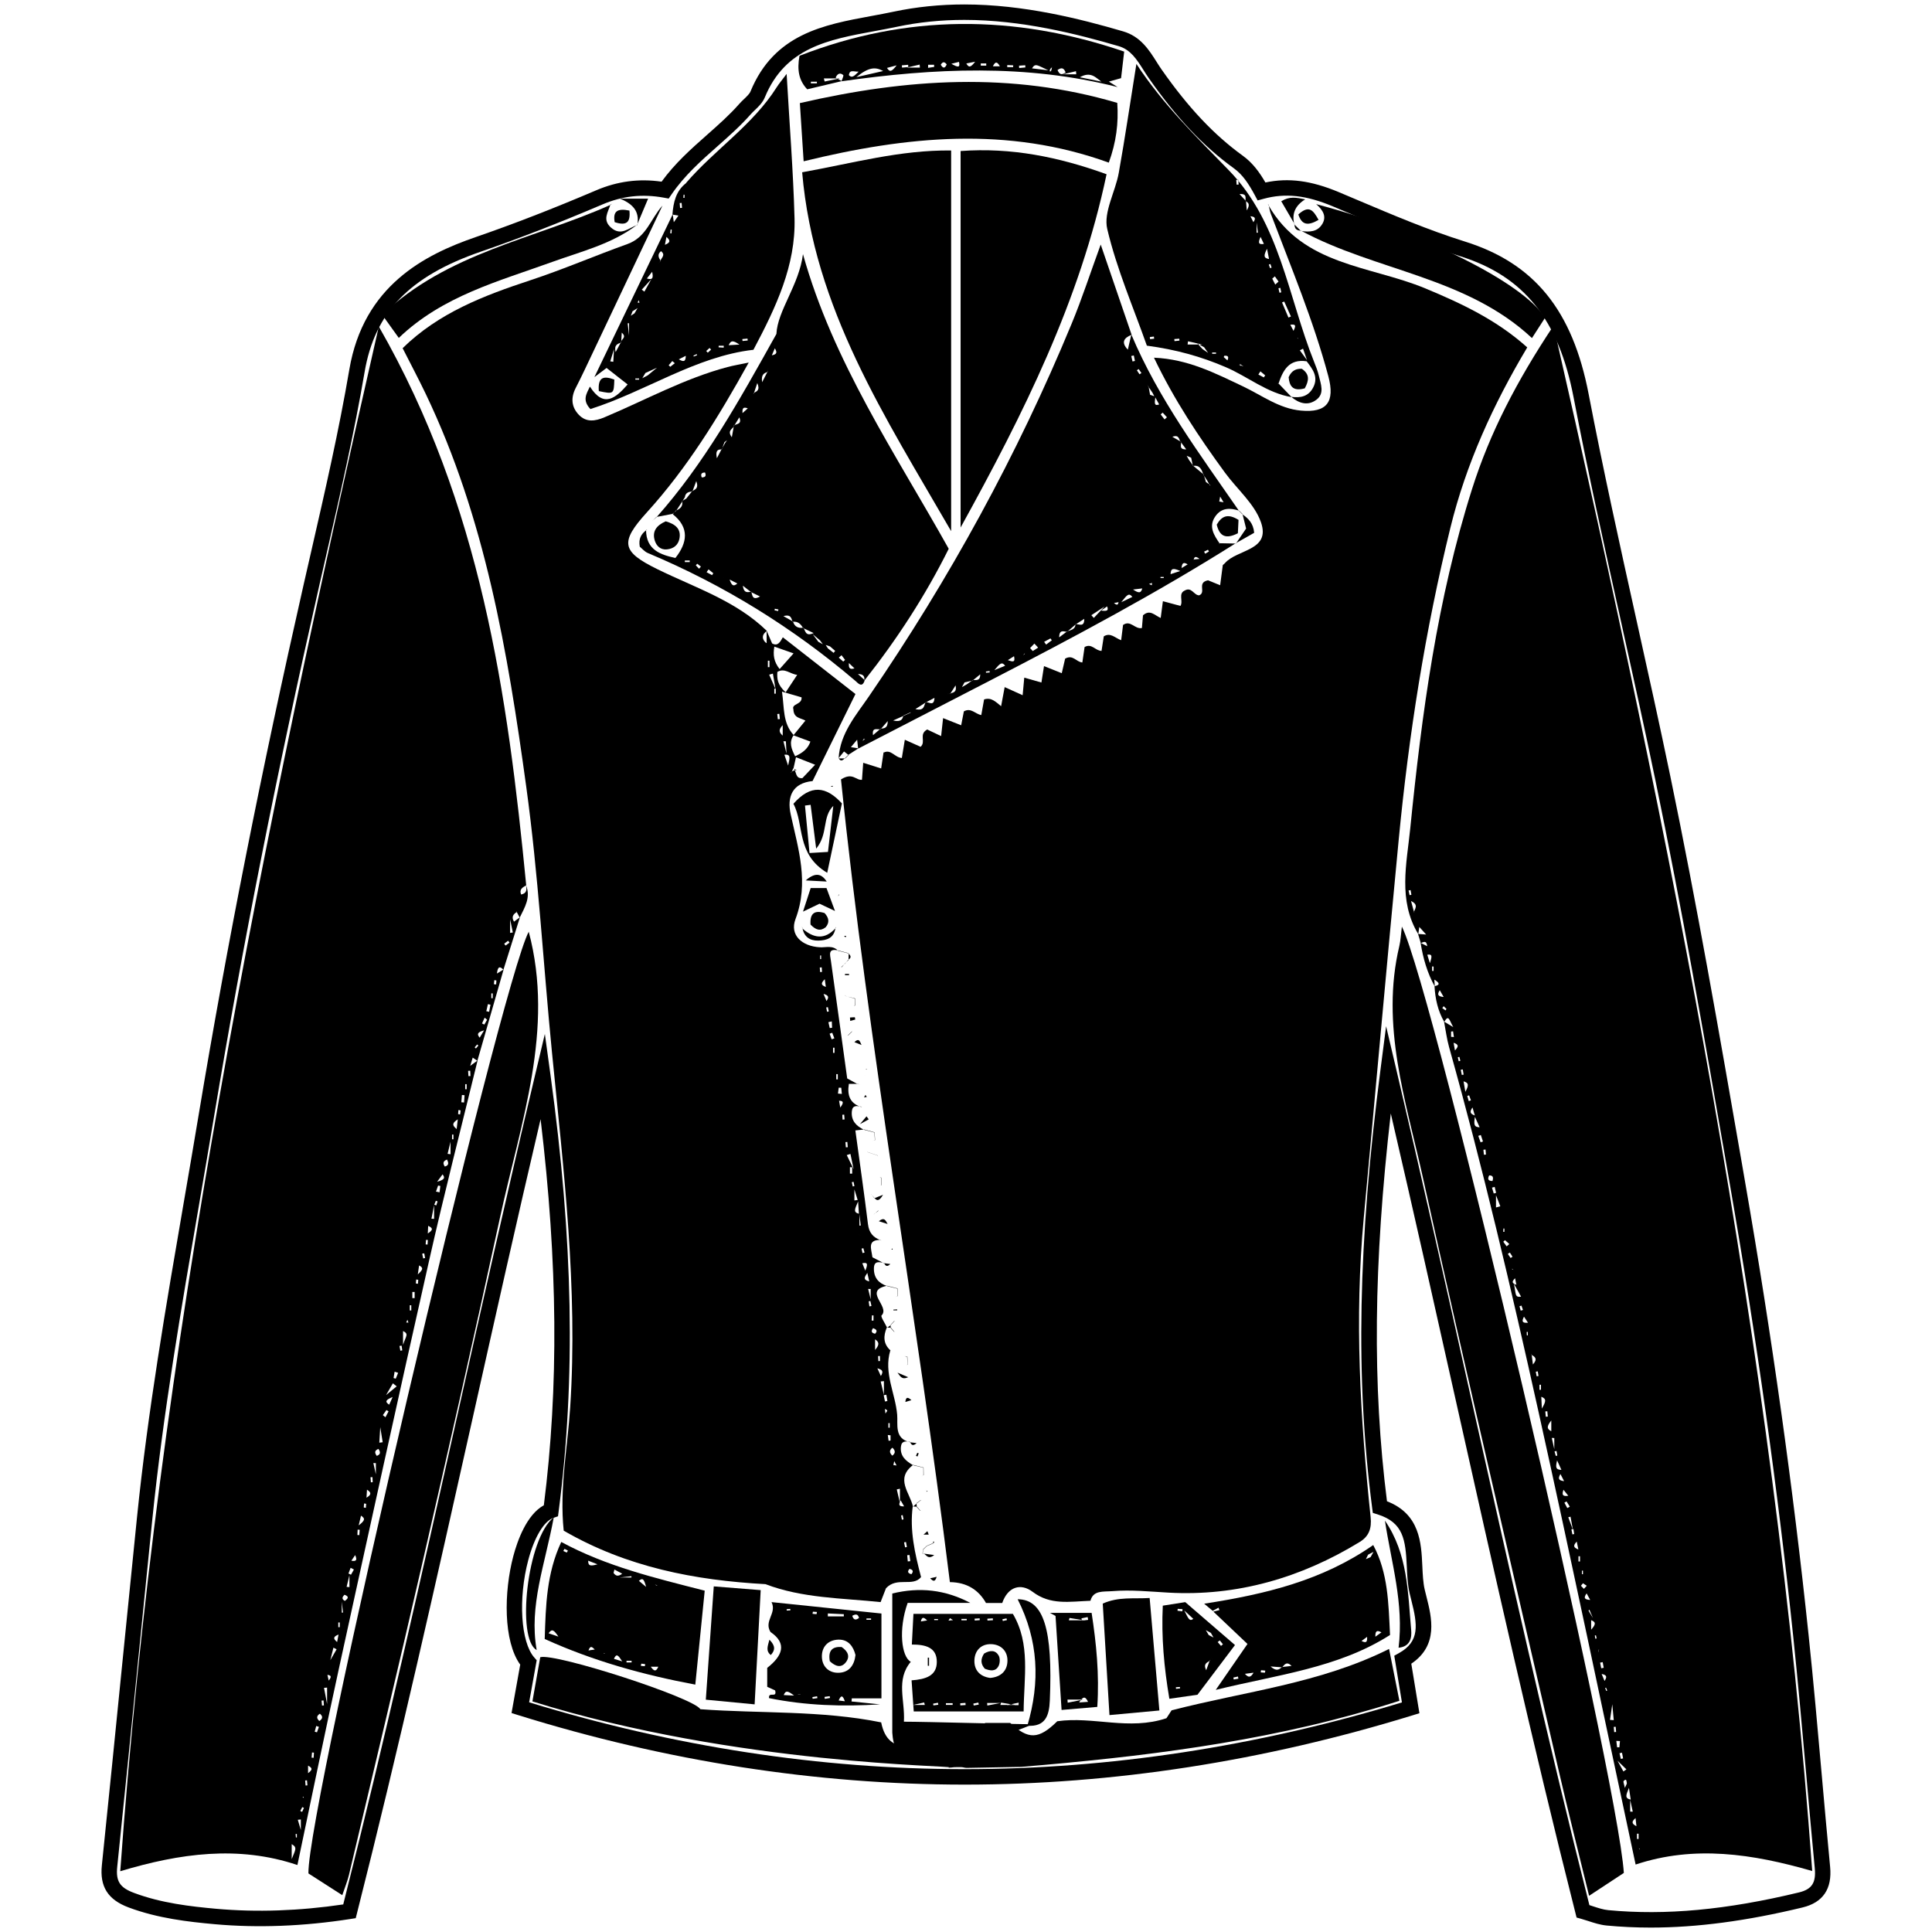 <?xml version="1.0" encoding="utf-8"?>
<!-- Generator: Adobe Illustrator 16.0.4, SVG Export Plug-In . SVG Version: 6.00 Build 0)  -->
<!DOCTYPE svg PUBLIC "-//W3C//DTD SVG 1.1//EN" "http://www.w3.org/Graphics/SVG/1.1/DTD/svg11.dtd">
<svg version="1.1" id="Layer_4203" xmlns="http://www.w3.org/2000/svg" xmlns:xlink="http://www.w3.org/1999/xlink" x="0px" y="0px"
	 width="128px" height="128px" viewBox="0 0 128 128" enable-background="new 0 0 128 128" xml:space="preserve">
<g>
	<g id="Jt0Uyq.tif">
		<g>
			<path fill-rule="evenodd" clip-rule="evenodd" d="M84.029,13.582c2.289,4.025,6.755,4.013,10.378,5.516
				c2.434,1.009,4.757,2.105,6.777,3.919c-2.256,3.783-4.052,7.711-5.092,11.949c-1.669,6.804-2.757,13.707-3.425,20.676
				c-0.801,8.359-1.541,16.725-2.318,25.085c-0.616,6.614-0.232,13.203,0.458,19.785c0.08,0.753-0.114,1.273-0.715,1.642
				c-3.888,2.382-8.147,3.616-12.673,3.362c-1.238-0.068-2.472-0.201-3.721-0.099c-0.604,0.049-1.268-0.073-1.453,0.638
				c-1.409,0.054-2.646,0.3-3.825-0.589c-0.795-0.601-1.648-0.342-2.02,0.737c-0.358,0-0.677,0-1.075,0
				c-0.481-0.855-1.255-1.37-2.392-1.383c-2.209-17.882-5.406-35.537-7.215-53.182c0.783-0.491,0.976,0.072,1.39,0.025
				c0.025-0.343,0.05-0.683,0.082-1.126c0.409,0.129,0.763,0.241,1.188,0.375c0.054-0.362,0.107-0.715,0.16-1.069l0.01,0.018
				c0.482-0.248,0.73,0.327,1.201,0.357c0.061-0.375,0.121-0.734,0.198-1.207c0.401,0.179,0.729,0.325,1.046,0.467
				c0.377-0.343-0.144-0.829,0.436-1.147c0.188,0.089,0.519,0.246,0.923,0.437c0.041-0.374,0.079-0.725,0.13-1.191
				c0.429,0.17,0.772,0.306,1.197,0.475c0.063-0.325,0.125-0.64,0.18-0.923c0.476-0.265,0.755,0.178,1.153,0.246
				c0.068-0.381,0.128-0.717,0.187-1.036c0.483-0.157,0.764,0.158,1.127,0.448c0.093-0.5,0.167-0.892,0.24-1.284l-0.016,0.015
				c0.375,0.169,0.75,0.338,1.203,0.542c0.035-0.39,0.065-0.72,0.107-1.164c0.418,0.119,0.771,0.219,1.137,0.323
				c0.052-0.33,0.104-0.66,0.171-1.087c0.42,0.167,0.767,0.306,1.176,0.47c0.083-0.353,0.163-0.701,0.224-0.965
				c0.523-0.292,0.716,0.214,1.14,0.254c0.053-0.36,0.104-0.713,0.149-1.023c0.478-0.265,0.684,0.234,1.122,0.257
				c0.05-0.324,0.102-0.65,0.15-0.966c0.448-0.273,0.738,0.104,1.15,0.258c0.046-0.366,0.086-0.699,0.126-1.011
				c0.501-0.351,0.776,0.298,1.249,0.203c0.024-0.29,0.051-0.586,0.072-0.843c0.469-0.411,0.76-0.004,1.173,0.176
				c0.048-0.357,0.09-0.68,0.146-1.111c0.427,0.115,0.784,0.21,1.163,0.313c0.199-0.322-0.168-0.82,0.288-1.022
				c0.458-0.26,0.604,0.325,0.953,0.32c0.49-0.201-0.177-0.844,0.588-0.996c0.143,0.058,0.446,0.183,0.801,0.328
				c0.066-0.505,0.124-0.947,0.175-1.335c0.086-0.077,0.114-0.098,0.138-0.125c0.8-0.933,3.055-0.815,2.39-2.715
				c-0.428-1.224-1.583-2.188-2.386-3.288c-1.729-2.368-3.356-4.798-4.701-7.613c2.258,0.095,4.064,1.035,5.893,1.899
				c1.257,0.595,2.392,1.472,3.841,1.606c1.716,0.159,2.276-0.566,1.816-2.283c-0.984-3.68-2.457-7.186-3.803-10.737
				c-0.075-0.198-0.104-0.414-0.154-0.62L84.029,13.582z"/>
			<path fill-rule="evenodd" clip-rule="evenodd" d="M60.498,97.055c-1.211,0.915-0.213,1.84-0.011,2.762
				c0.001,0.001-0.016-0.016-0.016-0.016c-0.207,1.584,0.135,3.098,0.552,4.685c-0.559,0.676-1.592-0.049-2.324,0.74
				c-0.061,0.156-0.186,0.479-0.357,0.917c-2.565-0.269-5.173-0.252-7.628-1.189c-4.682-0.256-9.187-1.123-13.367-3.543
				c-0.289-2.78,0.253-5.476,0.43-8.179c0.517-7.898-0.439-15.709-1.21-23.536c-0.577-5.857-0.9-11.748-1.702-17.574
				c-1.225-8.918-2.72-17.806-6.667-26.043c-0.479-0.998-0.998-1.976-1.523-3.011c2.387-2.341,5.372-3.483,8.453-4.498
				c2.175-0.716,4.286-1.629,6.443-2.402c1.269-0.456,1.531-1.672,2.319-2.546c-1.542,3.252-3.081,6.504-4.622,9.756
				c-0.368,0.776-0.73,1.556-1.123,2.32c-0.337,0.655-0.293,1.268,0.208,1.788c0.491,0.508,1.071,0.422,1.689,0.163
				c2.706-1.135,5.291-2.571,8.15-3.329c0.398-0.106,0.806-0.173,1.413-0.3c-2.023,3.649-4.081,6.986-6.743,9.92
				c-1.807,1.99-1.69,2.602,0.699,3.774c2.495,1.225,5.194,2.086,7.25,4.09c-0.591,0.404-0.028,0.838-0.019,0.802
				c0,0.031,0-0.395,0-0.82c0.125,0.29,0.249,0.579,0.363,0.842c0.372,0.204,0.527-0.081,0.71-0.406
				c1.654,1.292,3.226,2.52,4.812,3.759c-0.981,1.989-1.907,3.867-2.843,5.766c-1.329,0.135-1.709,1.024-1.447,2.215
				c0.504,2.295,1.228,4.515,0.316,6.932c-0.4,1.059,0.431,1.801,1.614,1.865c0.416,0.022,0.857-0.147,1.204,0.229
				c0.001,0,0.019-0.018,0.019-0.018c-0.701-0.153-0.549,0.271-0.49,0.686c0.362,2.561,0.71,5.123,1.079,7.793
				c0.175,0.096,0.433,0.238,0.692,0.378l0.017-0.017c-0.196,0-0.394,0-0.599,0c-0.122,0.766,0.077,1.287,0.799,1.524l0.017-0.018
				c-0.292-0.052-0.583-0.11-0.62,0.325c-0.05,0.619,0.299,0.967,0.811,1.21l0.018-0.02c-0.196,0.021-0.391,0.041-0.594,0.063
				c0.289,2.121,0.585,4.165,0.836,6.215c0.069,0.559,0.338,0.872,0.831,1.053l0.017-0.014c-0.917-0.017-0.626,0.586-0.553,1.151
				c0.229,0.119,0.488,0.254,0.748,0.387l0.018-0.018c-0.317-0.05-0.661-0.16-0.668,0.369c-0.009,0.614,0.306,0.975,0.862,1.163
				l0.015-0.017c-1.637,0.339,0.227,1.378-0.371,1.969c-0.073,0.073,0.235,0.529,0.367,0.81c0.001,0.001-0.016-0.017-0.016-0.017
				c-0.235,0.558-0.252,1.082,0.241,1.524l-0.014,0.012c-0.446,1.476,0.335,2.825,0.457,4.244c0.056,0.65-0.201,1.572,0.836,1.823
				l0.019-0.02c-0.292-0.047-0.57-0.082-0.609,0.34c-0.057,0.618,0.342,0.927,0.795,1.2L60.498,97.055z M52.552,50.906
				c0.25,0.166,0.094,0.691,0.607,0.649c0.259-0.273,0.534-0.561,0.844-0.889c-0.441-0.173-0.815-0.321-1.267-0.499
				c-0.067,0.3-0.118,0.53-0.169,0.76c-0.125-0.054-0.251-0.108,0.222,0.096C52.267,51.044,52.351,51.466,52.552,50.906z
				 M52.584,48.702c-0.332,0.478-0.152,0.914,0.096,1.403c0.475-0.219,0.838-0.474,1.012-0.973
				c-0.411-0.152-0.769-0.285-1.127-0.417c0.261-0.321,0.523-0.64,0.796-0.974c-0.326-0.185-0.779-0.151-0.797-0.752
				c-0.135-0.375,0.589-0.3,0.542-0.788c-0.369-0.107-0.757-0.221-1.298-0.379C51.97,46.907,51.847,47.904,52.584,48.702z
				 M52.816,44.711c-0.471-0.052-0.823-0.48-1.313-0.196c-0.032,0.449-0.003,0.85,0.549,1.353
				C52.288,45.512,52.514,45.168,52.816,44.711z M51.301,42.841c-0.092,0.562-0.035,0.996,0.351,1.486
				c0.337-0.379,0.615-0.691,0.924-1.039C52.105,43.123,51.748,42.997,51.301,42.841z M52.215,50.721
				c0.126-0.551,0.173-0.756-0.248-0.72C52.027,50.174,52.075,50.314,52.215,50.721z M56.233,75.092
				C55.954,74.92,56.02,74.96,56.233,75.092C56.082,74.886,56.035,74.823,56.233,75.092z M56.342,76.449
				c-0.08,0.027-0.161,0.055-0.241,0.08c0.061,0.128,0.123,0.254,0.454,0.935C56.399,76.724,56.371,76.586,56.342,76.449z
				 M56.459,77.335c-0.049-0.001-0.099-0.003-0.149-0.005c0,0.143,0,0.282,0,0.425c0.05,0,0.1,0,0.149,0
				C56.459,77.615,56.459,77.475,56.459,77.335z M54.561,65.848c0.08,0.189,0.129,0.309,0.198,0.474
				C54.938,66.064,54.899,65.942,54.561,65.848z M55.099,68.858c0.06-0.021,0.12-0.043,0.18-0.065
				c-0.047-0.123-0.095-0.246-0.143-0.37c-0.057,0.021-0.114,0.042-0.172,0.063C55.008,68.611,55.053,68.735,55.099,68.858z
				 M60.382,104.297c0.155-0.188,0.111-0.301-0.126-0.355C60.087,104.136,60.165,104.236,60.382,104.297z M56.852,79.598
				c-0.225,0.524-0.333,0.712,0.052,0.817C56.892,80.235,56.883,80.094,56.852,79.598z M57.327,84.184
				c0.17-0.411,0.18-0.575-0.197-0.49C57.176,83.811,57.22,83.92,57.327,84.184z M57.979,88.364c0.194-0.211,0.06-0.297-0.134-0.371
				C57.701,88.186,57.722,88.311,57.979,88.364z M58.36,91.165c0.196-0.323,0.089-0.42-0.232-0.51
				C58.221,90.858,58.276,90.979,58.36,91.165z M57.976,89.438c0.306-0.356,0.272-0.517,0-0.706
				C57.976,88.952,57.976,89.118,57.976,89.438z M57.463,84.334c-0.122,0.204-0.368,0.442,0.126,0.562
				C57.538,84.666,57.5,84.5,57.463,84.334z M57.601,86.551c0.045-0.008,0.09-0.016,0.135-0.025c-0.024-0.109-0.048-0.22-0.072-0.33
				c-0.037,0.006-0.075,0.015-0.113,0.021C57.567,86.328,57.583,86.439,57.601,86.551z M59.118,96.442
				c0.235-0.177,0.196-0.348,0.007-0.528C58.892,96.09,58.932,96.261,59.118,96.442z M59.001,95.093
				c-0.062-0.006-0.121-0.014-0.183-0.021c0.017,0.127,0.035,0.255,0.053,0.382c0.043-0.005,0.086-0.01,0.129-0.014
				C59.001,95.324,59.001,95.209,59.001,95.093z M58.722,92.405c-0.058,0.012-0.115,0.021-0.174,0.033
				c0.028,0.138,0.057,0.276,0.085,0.414c0.053-0.011,0.106-0.02,0.159-0.029C58.769,92.684,58.746,92.544,58.722,92.405z
				 M55.671,73.379c0.259-0.356,0.198-0.445-0.081-0.452C55.611,73.039,55.627,73.131,55.671,73.379z M55.517,72.452
				c0.086,0.008,0.172,0.016,0.258,0.024c-0.014-0.137-0.027-0.274-0.04-0.411c-0.056-0.001-0.112-0.003-0.168-0.004
				C55.55,72.191,55.534,72.322,55.517,72.452z M56.803,81.616C57.098,82.002,57.045,81.932,56.803,81.616
				C56.944,81.989,56.973,82.064,56.803,81.616z M56.606,79.532c0.072-0.011,0.145-0.021,0.216-0.03
				c-0.029-0.095-0.057-0.188-0.216-0.702C56.606,79.34,56.606,79.436,56.606,79.532z M59.674,99.405
				c-0.169,0.308-0.109,0.406,0.226,0.396C59.816,99.655,59.759,99.555,59.674,99.405z M59.906,101.086
				C60.026,101.453,60,101.374,59.906,101.086C59.906,101.393,59.906,101.477,59.906,101.086z M51.242,46.172
				C51.513,46.648,51.464,46.564,51.242,46.172C51.348,46.607,51.369,46.693,51.242,46.172z M50.979,43.775
				c-0.036-0.001-0.071-0.002-0.106-0.003c0,0.143,0,0.284,0,0.427c0.035,0.001,0.07,0.002,0.106,0.002
				C50.979,44.059,50.979,43.917,50.979,43.775z M51.206,44.628c-0.082,0.025-0.164,0.048-0.246,0.072
				c0.055,0.125,0.111,0.252,0.422,0.957C51.251,44.896,51.229,44.763,51.206,44.628z M58.663,93.65
				c0.064-0.104,0.132-0.174,0.118-0.201c-0.025-0.048-0.1-0.071-0.154-0.105C58.637,93.43,58.646,93.514,58.663,93.65z
				 M52.497,52.245C52.381,51.882,52.405,51.959,52.497,52.245C52.497,51.938,52.497,51.852,52.497,52.245z M58.857,94.588
				c0.03,0.001,0.059,0.001,0.088,0.001c0-0.103,0-0.201,0-0.303c-0.029,0-0.058,0-0.088,0
				C58.857,94.387,58.857,94.486,58.857,94.588z M58.3,89.841c-0.04,0.001-0.081,0.002-0.124,0.004
				c0.006,0.11,0.012,0.221,0.019,0.332c0.035-0.002,0.07-0.003,0.105-0.004C58.3,90.062,58.3,89.952,58.3,89.841z M58.562,91.504
				c-0.071,0.007-0.143,0.015-0.214,0.022c0.034,0.138,0.066,0.276,0.214,0.891C58.562,91.784,58.562,91.645,58.562,91.504z
				 M51.299,45.956c0.032,0.001,0.065,0.001,0.097,0.001c0-0.111,0-0.221,0-0.331c-0.032,0-0.065-0.001-0.097-0.001
				C51.299,45.735,51.299,45.845,51.299,45.956z M52.067,49.113c-0.054,0-0.109-0.002-0.163-0.002
				c0.024,0.098,0.049,0.195,0.205,0.821C52.076,49.292,52.072,49.202,52.067,49.113z M51.631,47.292
				c-0.045,0.004-0.09,0.009-0.134,0.013c0.012,0.116,0.024,0.231,0.036,0.347c0.044-0.005,0.088-0.009,0.133-0.014
				C51.654,47.522,51.644,47.407,51.631,47.292z M59.804,100.38c-0.034,0.008-0.068,0.018-0.103,0.024
				c0.017,0.095,0.033,0.187,0.05,0.279c0.036-0.007,0.073-0.014,0.11-0.02C59.841,100.569,59.822,100.474,59.804,100.38z
				 M51.857,48.736c0-0.238,0-0.414,0-0.694C51.59,48.324,51.586,48.5,51.857,48.736z M60.255,103.021
				c-0.05,0.006-0.1,0.012-0.15,0.017c0.012,0.136,0.025,0.271,0.038,0.409c0.055-0.005,0.111-0.011,0.166-0.016
				C60.291,103.295,60.273,103.159,60.255,103.021z M60.024,102.162c-0.043,0.009-0.085,0.017-0.128,0.025
				c0.023,0.109,0.046,0.22,0.068,0.329c0.04-0.007,0.08-0.016,0.119-0.023C60.064,102.383,60.045,102.273,60.024,102.162z
				 M59.246,96.804c-0.032,0.143-0.046,0.202-0.059,0.261c0.071,0.01,0.142,0.019,0.213,0.027
				C59.36,97.016,59.319,96.94,59.246,96.804z M59.622,98.632c-0.069,0.015-0.138,0.03-0.208,0.046
				c0.03,0.13,0.061,0.259,0.208,0.891C59.622,98.911,59.622,98.771,59.622,98.632z M56.498,78.606
				c0.036-0.008,0.073-0.016,0.109-0.023c-0.019-0.096-0.037-0.19-0.056-0.284c-0.04,0.01-0.078,0.019-0.117,0.026
				C56.455,78.419,56.477,78.512,56.498,78.606z M57.145,83.019c0.045-0.012,0.089-0.021,0.133-0.033
				c-0.026-0.097-0.053-0.192-0.079-0.289c-0.04,0.01-0.079,0.02-0.118,0.028C57.102,82.823,57.124,82.921,57.145,83.019z
				 M55.405,71.512c0.034,0,0.068,0,0.102,0c0-0.115,0-0.231,0-0.347c-0.034,0-0.068,0-0.102,0
				C55.405,71.279,55.405,71.396,55.405,71.512z M55.345,70.351C55.382,70.479,55.397,70.531,55.345,70.351
				C55.449,70.513,55.418,70.465,55.345,70.351z M55.29,69.413c-0.033,0-0.066,0-0.098,0c0,0.114,0,0.228,0,0.342
				c0.032,0,0.065,0,0.098,0C55.29,69.641,55.29,69.527,55.29,69.413z M55.108,67.67c-0.075,0.019-0.15,0.034-0.225,0.052
				c0.03,0.131,0.06,0.26,0.09,0.389c0.052-0.006,0.103-0.013,0.155-0.02C55.123,67.95,55.115,67.811,55.108,67.67z M54.847,66.724
				c-0.037,0.008-0.073,0.016-0.109,0.023c0.019,0.096,0.038,0.192,0.057,0.288c0.038-0.01,0.078-0.018,0.117-0.025
				C54.89,66.913,54.868,66.818,54.847,66.724z M56.04,76.014c0.043-0.003,0.085-0.007,0.127-0.011
				c-0.01-0.115-0.019-0.23-0.029-0.344c-0.042,0.002-0.083,0.006-0.125,0.009C56.022,75.783,56.031,75.898,56.04,76.014z
				 M54.334,64.4c0.041-0.002,0.083-0.005,0.125-0.007c-0.006-0.101-0.011-0.201-0.016-0.301c-0.043,0.002-0.087,0.005-0.13,0.007
				C54.32,64.2,54.327,64.3,54.334,64.4z M55.822,74.176c0.044-0.003,0.089-0.006,0.133-0.01c-0.008-0.106-0.017-0.213-0.025-0.318
				c-0.042,0.002-0.083,0.006-0.125,0.008C55.811,73.961,55.816,74.068,55.822,74.176z M54.643,64.876
				c-0.223,0.226-0.308,0.378,0.071,0.51C54.689,65.209,54.67,65.072,54.643,64.876z M57.871,87.15
				c-0.033-0.001-0.067-0.004-0.102-0.004c-0.007,0.114-0.013,0.229-0.02,0.342c0.04,0.002,0.082,0.004,0.122,0.007
				C57.871,87.38,57.871,87.265,57.871,87.15z M57.684,85.398c-0.056,0-0.111-0.002-0.166-0.002c0.024,0.101,0.048,0.2,0.166,0.688
				C57.684,85.583,57.684,85.491,57.684,85.398z M56.939,80.449c0,0.58,0,0.666,0,0.752c0.029-0.002,0.059-0.005,0.089-0.007
				C57.018,81.108,57.008,81.024,56.939,80.449z M54.336,63.541c0.023,0,0.044,0,0.066,0c0-0.078,0-0.158,0-0.236
				c-0.022,0-0.043,0-0.066,0C54.336,63.383,54.336,63.463,54.336,63.541z M59.368,98.424
				C59.368,97.947,59.368,97.868,59.368,98.424C59.294,97.874,59.304,97.951,59.368,98.424z"/>
			<path fill-rule="evenodd" clip-rule="evenodd" d="M94.13,62.482c-0.06-0.203-0.12-0.404-0.181-0.607
				c0.125,0.009,0.25,0.019,0.537,0.04c-0.202-0.224-0.286-0.316-0.454-0.503c-0.032,0.238-0.049,0.359-0.066,0.481
				c-1.358-2.24-0.769-4.678-0.534-7.002c0.765-7.607,1.778-15.191,4.102-22.512c1.169-3.688,2.944-7.12,5.389-10.798
				c7.776,34.01,14.625,67.704,17.141,102.379c-3.958-1.146-7.823-1.72-11.7-0.429c-2.142-10.019-4.227-20.047-6.444-30.044
				c-1.793-8.082-3.681-16.144-5.916-24.119c-0.154-0.549-0.224-1.122-0.332-1.685c0.122,0.073,0.244,0.146,0.612,0.367
				c-0.274-0.469-0.301-0.868-0.599-0.347c-0.426-0.73-0.595-1.531-0.646-2.364c0.396-0.086,0.335-0.222-0.01-0.438
				c0.013,0.19,0.021,0.322,0.028,0.457c-0.5-0.904-0.778-1.879-0.938-2.892c0.132,0.067,0.265,0.135,0.438,0.223
				C94.504,62.255,94.299,62.429,94.13,62.482z M100.22,84.09c0.017,0.014,0.034,0.027,0.05,0.04
				c-0.023-0.007-0.046-0.014-0.069-0.021c-0.021-0.031-0.043-0.063-0.039-0.058C100.155,84.048,100.188,84.07,100.22,84.09z
				 M108.614,122.506l-0.036-0.059l0.057,0.041c0.017,0.05,0.033,0.098,0.015,0.043C108.707,122.57,108.66,122.538,108.614,122.506z
				 M101.463,89.761c0-0.177,0-0.354,0-0.059c-0.095-0.288-0.041-0.122,0.015,0.044c0.024,0.192,0.047,0.384,0.081,0.655
				C101.885,90.039,101.707,89.892,101.463,89.761z M93.672,60.436c0.061-0.231,0.342-0.486-0.188-0.743
				c0.087,0.312,0.143,0.521,0.2,0.731c0.064,0.14,0.127,0.28,0.019,0.041C93.899,60.636,93.784,60.537,93.672,60.436z
				 M97.084,72.337c0.246-0.453,0.217-0.602-0.119-0.694C96.996,71.827,97.021,71.967,97.084,72.337z M103.162,96.755
				c-0.108,0.445-0.101,0.618,0.286,0.628C103.365,97.199,103.304,97.064,103.162,96.755z M103.585,98.7
				c-0.119,0.338-0.061,0.456,0.318,0.398C103.782,98.946,103.702,98.847,103.585,98.7z M106.305,111.369
				c0.17-0.262,0.169-0.393-0.192-0.465C106.187,111.082,106.234,111.198,106.305,111.369z M105.117,105.566
				c-0.222,0.313-0.132,0.41,0.238,0.434C105.264,105.831,105.201,105.72,105.117,105.566z M99.026,78.635
				c-0.06,0.017-0.118,0.032-0.178,0.049c0.038,0.13,0.077,0.26,0.116,0.389c0.053-0.015,0.105-0.028,0.157-0.043
				C99.091,78.898,99.059,78.766,99.026,78.635z M99.819,82.575c0.059-0.051,0.118-0.103,0.177-0.154
				c-0.095-0.087-0.189-0.172-0.285-0.258c-0.037,0.035-0.076,0.069-0.114,0.104C99.671,82.37,99.745,82.473,99.819,82.575z
				 M100.297,85.046c0.158,0.707,0.044,0.918,0.479,0.863C100.693,85.762,100.634,85.651,100.297,85.046z M100.969,87.231
				c-0.173,0.327-0.109,0.435,0.266,0.403C101.134,87.484,101.066,87.38,100.969,87.231z M100.379,84.688
				c-0.226,0.214-0.224,0.328,0.085,0.435C100.432,84.959,100.409,84.849,100.379,84.688z M102.777,94.11
				c-0.323,0.401-0.294,0.562,0,0.713C102.777,94.637,102.777,94.483,102.777,94.11z M102.153,93.323
				c0.259-0.46,0.331-0.643-0.039-0.784C102.123,92.732,102.131,92.881,102.153,93.323z M98.686,77.624
				C98.482,77.128,98.52,77.217,98.686,77.624C98.629,77.186,98.616,77.08,98.686,77.624z M98.109,75.197
				c-0.057,0.02-0.114,0.037-0.17,0.057c0.052,0.143,0.104,0.285,0.154,0.427c0.052-0.018,0.105-0.036,0.158-0.054
				C98.204,75.483,98.156,75.341,98.109,75.197z M97.717,73.993c-0.08,0.509-0.061,0.682,0.314,0.692
				C97.943,74.491,97.875,74.342,97.717,73.993z M97.712,73.905c-0.059-0.202-0.097-0.334-0.155-0.534
				C97.377,73.635,97.36,73.779,97.712,73.905z M97.308,72.95c0.048-0.016,0.098-0.032,0.146-0.048
				c-0.04-0.112-0.081-0.223-0.122-0.333c-0.041,0.013-0.081,0.026-0.122,0.04C97.242,72.724,97.275,72.836,97.308,72.95z
				 M96.138,68.691c0.062,0.004,0.124,0.01,0.187,0.015c-0.018-0.127-0.036-0.253-0.055-0.378c-0.045,0.005-0.088,0.009-0.132,0.014
				C96.138,68.458,96.138,68.575,96.138,68.691z M100.031,82.985c-0.045,0.029-0.09,0.06-0.134,0.089
				c0.062,0.09,0.124,0.179,0.186,0.271c0.042-0.028,0.083-0.057,0.125-0.085C100.149,83.169,100.089,83.077,100.031,82.985z
				 M99.114,79.998c0.111-0.031,0.168-0.048,0.286-0.081c-0.053-0.135-0.101-0.257-0.286-0.729
				C99.114,79.707,99.114,79.844,99.114,79.998z M98.664,77.872c-0.124,0.244-0.076,0.371,0.218,0.373
				C98.945,78.026,98.938,77.874,98.664,77.872z M106.183,110.121c-0.058,0.011-0.114,0.021-0.171,0.032
				c0.024,0.126,0.049,0.251,0.073,0.376c0.056-0.012,0.109-0.022,0.165-0.033C106.228,110.37,106.204,110.246,106.183,110.121z
				 M105.418,107.97c0.328-0.364,0.312-0.511,0-0.63C105.418,107.506,105.418,107.644,105.418,107.97z M107.922,118.451
				c-0.2,0.49-0.291,0.684,0.118,0.78C108.01,119.037,107.988,118.887,107.922,118.451z M107.651,118.453
				c0.087-0.209,0.145-0.276,0.13-0.322c-0.028-0.093-0.004-0.35-0.208-0.137C107.527,118.042,107.605,118.207,107.651,118.453z
				 M107.556,117.365c0.065-0.048,0.131-0.094,0.197-0.14c-0.061-0.06-0.121-0.118-0.59-0.574
				C107.479,117.228,107.518,117.296,107.556,117.365z M107.461,116.12c-0.054,0.013-0.107,0.024-0.164,0.037
				c0.029,0.126,0.059,0.251,0.087,0.376c0.05-0.012,0.101-0.022,0.151-0.034C107.512,116.373,107.486,116.247,107.461,116.12z
				 M104.051,100.485c-0.05,0.013-0.1,0.024-0.149,0.036c0.03,0.08,0.061,0.162,0.309,0.837
				C104.081,100.647,104.065,100.565,104.051,100.485z M103.838,99.913c0.054-0.031,0.108-0.062,0.164-0.092
				c-0.071-0.116-0.142-0.232-0.214-0.349c-0.047,0.028-0.095,0.057-0.143,0.084C103.709,99.676,103.773,99.794,103.838,99.913z
				 M103.382,97.657c-0.176,0.305-0.124,0.431,0.243,0.472C103.533,97.949,103.471,97.828,103.382,97.657z M103.074,96.458
				c0.033-0.008,0.067-0.016,0.102-0.023c-0.017-0.103-0.035-0.203-0.052-0.305c-0.044,0.01-0.088,0.02-0.132,0.03
				C103.019,96.258,103.046,96.358,103.074,96.458z M95.646,66.663c-0.031,0.042-0.062,0.084-0.092,0.126
				c0.069,0.051,0.142,0.103,0.213,0.153c0.022-0.033,0.044-0.067,0.067-0.099C95.771,66.783,95.708,66.724,95.646,66.663z
				 M95.388,65.603c-0.197,0.304-0.113,0.415,0.26,0.45C95.545,65.875,95.476,65.755,95.388,65.603z M102.412,93.863
				c0.045-0.004,0.089-0.007,0.135-0.012c-0.012-0.116-0.023-0.233-0.033-0.351c-0.045,0.003-0.088,0.007-0.133,0.011
				C102.392,93.63,102.402,93.746,102.412,93.863z M102.976,95.275c-0.056-0.002-0.112-0.005-0.167-0.008
				c0.024,0.105,0.047,0.212,0.167,0.744C102.976,95.47,102.976,95.371,102.976,95.275z M101.993,92.078c0.032,0,0.065,0,0.1,0
				c0-0.11,0-0.222,0-0.334c-0.034,0-0.067,0-0.1,0.001C101.993,91.856,101.993,91.968,101.993,92.078z M101.879,90.855
				c-0.043,0.009-0.086,0.018-0.13,0.025c0.02,0.101,0.04,0.201,0.059,0.303c0.041-0.008,0.081-0.015,0.122-0.021
				C101.913,91.06,101.896,90.958,101.879,90.855z M104.245,101.299c-0.046,0.009-0.091,0.016-0.136,0.023
				c0.022,0.112,0.043,0.225,0.065,0.334c0.04-0.006,0.08-0.014,0.12-0.021C104.279,101.523,104.261,101.411,104.245,101.299z
				 M105.538,107.199c-0.192-0.446-0.216-0.499-0.238-0.553c-0.02,0.021-0.059,0.049-0.054,0.061
				C105.266,106.755,105.298,106.799,105.538,107.199z M104.938,105.266c0.062-0.068,0.125-0.136,0.186-0.204
				c-0.083-0.056-0.166-0.111-0.249-0.167c-0.045,0.056-0.09,0.111-0.135,0.166C104.806,105.13,104.871,105.197,104.938,105.266z
				 M104.578,103.452c0.034,0,0.068,0,0.102,0c0-0.115,0-0.23,0-0.345c-0.033,0-0.067,0-0.102,0
				C104.578,103.222,104.578,103.337,104.578,103.452z M104.463,102.132c-0.214,0.235-0.271,0.382,0.108,0.528
				C104.529,102.452,104.502,102.321,104.463,102.132z M106.945,114.757c0.042-0.003,0.084-0.007,0.126-0.011
				c-0.008-0.114-0.019-0.229-0.028-0.343c-0.042,0.003-0.085,0.007-0.128,0.01C106.925,114.527,106.936,114.643,106.945,114.757z
				 M107.327,115.35c-0.08-0.004-0.161-0.008-0.242-0.012c0.019,0.143,0.035,0.284,0.054,0.427c0.05,0,0.1,0,0.149-0.002
				C107.302,115.625,107.315,115.488,107.327,115.35z M106.668,113.946c0.083,0.006,0.165,0.012,0.247,0.018
				c-0.014-0.148-0.028-0.296-0.097-1.054C106.709,113.661,106.688,113.803,106.668,113.946z M99.591,81.607
				c0.028,0.002,0.054,0.004,0.081,0.006c0-0.071,0-0.145,0-0.218c-0.021-0.002-0.043-0.003-0.065-0.004
				C99.602,81.464,99.597,81.536,99.591,81.607z M108.36,120.452c-0.246,0.214-0.301,0.355,0.058,0.54
				C108.396,120.781,108.38,120.645,108.36,120.452z M96.912,70.851c-0.044,0.008-0.088,0.017-0.132,0.024
				c0.023,0.115,0.045,0.229,0.068,0.343c0.04-0.007,0.08-0.015,0.122-0.021C96.951,71.081,96.932,70.965,96.912,70.851z
				 M96.687,70.024c-0.034,0.008-0.07,0.016-0.105,0.023c0.021,0.087,0.04,0.175,0.062,0.263c0.036-0.01,0.074-0.02,0.109-0.029
				C96.731,70.196,96.708,70.11,96.687,70.024z M108.56,121.489c-0.034,0-0.068,0-0.104,0c0,0.116,0,0.23,0,0.346
				c0.035,0,0.069,0,0.104,0C108.56,121.72,108.56,121.605,108.56,121.489z M96.395,69.595c0.21-0.229,0.298-0.385-0.091-0.51
				C96.336,69.266,96.36,69.402,96.395,69.595z M98.422,76.161c-0.047,0.004-0.094,0.008-0.143,0.012
				c0.013,0.111,0.024,0.223,0.035,0.333c0.045-0.004,0.091-0.009,0.136-0.013C98.441,76.383,98.432,76.271,98.422,76.161z
				 M94.733,63.811c0.157-0.466,0.162-0.611-0.171-0.557C94.603,63.381,94.635,63.489,94.733,63.811z M94.881,64.328
				c0.034,0,0.066,0,0.098,0c0-0.099,0-0.197,0-0.295c-0.031,0-0.063,0-0.098-0.001C94.881,64.131,94.881,64.229,94.881,64.328z
				 M108.004,120.024c0.057,0.001,0.115,0.002,0.172,0.004c-0.021-0.103-0.044-0.202-0.172-0.777
				C108.004,119.838,108.004,119.931,108.004,120.024z M100.8,86.5c-0.043,0.014-0.086,0.028-0.129,0.042
				c0.026,0.098,0.053,0.196,0.08,0.293c0.051-0.015,0.101-0.032,0.151-0.047C100.868,86.692,100.834,86.596,100.8,86.5z
				 M106.418,112.031c0.022-0.01,0.045-0.019,0.066-0.028c-0.025-0.063-0.054-0.128-0.08-0.191c-0.02,0.008-0.039,0.016-0.058,0.021
				C106.371,111.9,106.395,111.965,106.418,112.031z M93.455,58.971c-0.045,0.008-0.09,0.017-0.134,0.025
				c0.022,0.104,0.045,0.207,0.067,0.311c0.04-0.008,0.081-0.017,0.121-0.025C93.49,59.177,93.473,59.075,93.455,58.971z
				 M105.734,108.34c-0.024,0.006-0.049,0.013-0.073,0.019c0.011,0.069,0.021,0.138,0.033,0.208c0.029-0.006,0.058-0.01,0.088-0.016
				C105.766,108.48,105.75,108.409,105.734,108.34z M105.938,109.283c-0.004,0-0.009-0.002-0.013-0.002
				c-0.006,0.056-0.013,0.113-0.019,0.17c0.003,0,0.008,0,0.011,0C105.925,109.396,105.932,109.339,105.938,109.283z
				 M106.557,112.521C106.557,112.818,106.557,112.87,106.557,112.521C106.599,112.869,106.593,112.817,106.557,112.521z
				 M99.425,80.143C99.425,80.603,99.425,80.681,99.425,80.143C99.499,80.674,99.488,80.597,99.425,80.143z M101.158,88.474
				c0.021,0,0.043-0.002,0.064-0.002c0-0.074,0-0.15,0-0.227c-0.026,0.001-0.052,0.002-0.076,0.002
				C101.15,88.323,101.155,88.398,101.158,88.474z M104.806,104.293c0.022,0,0.046,0,0.069,0c0-0.078,0-0.157,0-0.234
				c-0.023,0-0.047,0-0.069,0C104.806,104.136,104.806,104.215,104.806,104.293z"/>
			<path fill-rule="evenodd" clip-rule="evenodd" d="M33.366,64.229c-0.58,2.018-1.16,4.035-1.739,6.053
				c-0.104-0.07-0.206-0.142-0.309-0.213c-0.04,0.133-0.08,0.265-0.164,0.546c0.263-0.19,0.375-0.273,0.487-0.355
				c-1.068,4.384-2.196,8.754-3.188,13.154c-2.036,9.019-4.013,18.049-5.988,27.079c-0.948,4.337-1.836,8.687-2.761,13.07
				c-3.914-1.319-7.794-0.775-11.737,0.41c2.492-34.588,9.351-68.26,17.13-102.341c6.782,11.83,8.531,24.356,9.766,37.02
				c-0.226,0.137-0.481,0.259-0.337,0.613c0.395-0.084,0.379-0.345,0.317-0.63c0.343,0.811-0.076,1.476-0.41,2.158
				c-0.07-0.129-0.139-0.258-0.209-0.389c0.058-0.151,0.117-0.302,0.018-0.047c0.012-0.27,0.004-0.103-0.003,0.065
				c-0.226,0.144-0.376,0.315-0.185,0.641c0.136-0.101,0.264-0.196,0.393-0.291c-0.364,1.159-0.729,2.318-1.093,3.477
				c-0.234-0.248-0.378-0.233-0.431,0.251C33.113,64.385,33.239,64.307,33.366,64.229z M20.564,115.796
				C20.83,115.446,20.777,115.515,20.564,115.796C20.848,115.597,20.912,115.553,20.564,115.796z M30.329,74.159
				c-0.317,0.211-0.436,0.358-0.074,0.645C30.282,74.568,30.301,74.408,30.329,74.159z M29.47,77.288
				c0.292-0.082,0.249-0.258,0.145-0.464C29.361,76.918,29.32,77.066,29.47,77.288z M19.326,123.172
				c0.228-0.599,0.401-0.767,0-0.992C19.326,122.411,19.326,122.576,19.326,123.172z M25.365,93.756
				c0.058,0.047,0.115,0.094,0.172,0.141c0.069-0.131,0.138-0.261,0.207-0.391c-0.047-0.03-0.095-0.059-0.142-0.088
				C25.523,93.531,25.444,93.644,25.365,93.756z M22.301,109.27c-0.07-0.036-0.14-0.072-0.21-0.108
				c-0.03,0.12-0.061,0.241-0.207,0.83C22.186,109.469,22.244,109.369,22.301,109.27z M23.448,103.984
				c-0.073-0.037-0.145-0.074-0.218-0.112c-0.048,0.127-0.096,0.253-0.143,0.379c0.055,0.025,0.11,0.053,0.166,0.079
				C23.318,104.215,23.383,104.101,23.448,103.984z M26.377,90.953c-0.077-0.025-0.155-0.05-0.232-0.074
				c-0.024,0.141-0.047,0.28-0.071,0.42c0.049,0.013,0.098,0.027,0.146,0.041C26.272,91.21,26.325,91.082,26.377,90.953z
				 M26.014,92.553c-0.444,0.185-0.542,0.307-0.229,0.511C25.84,92.942,25.891,92.827,26.014,92.553z M26.703,89.096
				c0.19-0.586,0.401-0.717,0-0.912C26.703,88.365,26.703,88.506,26.703,89.096z M27.318,86.004c0.051,0,0.102,0,0.153,0
				c0-0.137,0-0.272,0-0.409c-0.051,0-0.102,0-0.153,0C27.318,85.731,27.318,85.867,27.318,86.004z M25.131,95.582
				c0.074-0.011,0.148-0.021,0.223-0.03c-0.019-0.12-0.039-0.242-0.161-1.001C25.146,95.329,25.139,95.455,25.131,95.582z
				 M25.662,94.087C25.429,94.572,25.472,94.482,25.662,94.087C25.38,94.416,25.323,94.483,25.662,94.087z M29.654,76.445
				c0.065,0.009,0.129,0.019,0.194,0.026c0-0.115,0-0.232,0-0.825C29.709,76.222,29.682,76.332,29.654,76.445z M30.778,72.56
				c-0.059-0.006-0.118-0.01-0.176-0.014c-0.013,0.161-0.025,0.322-0.037,0.482c0.06,0.004,0.12,0.008,0.18,0.015
				C30.756,72.881,30.767,72.719,30.778,72.56z M31.447,69.388c0.028,0.025,0.056,0.053,0.084,0.079
				c0.054-0.067,0.109-0.134,0.163-0.199c-0.026-0.023-0.054-0.046-0.081-0.069C31.558,69.262,31.501,69.323,31.447,69.388z
				 M32.072,68.263c-0.441,0.124-0.492,0.245-0.292,0.486C31.86,68.617,31.921,68.513,32.072,68.263z M32.272,67.558
				c-0.054-0.044-0.109-0.09-0.163-0.134c-0.058,0.128-0.117,0.254-0.175,0.383c0.052,0.023,0.103,0.049,0.155,0.073
				C32.15,67.772,32.211,67.665,32.272,67.558z M28.343,81.72c0.313-0.207,0.394-0.339,0.024-0.504
				C28.36,81.376,28.353,81.509,28.343,81.72z M28.584,80.743c0.058,0.003,0.117,0.006,0.175,0.01c0-0.111,0-0.22,0-0.906
				C28.627,80.521,28.605,80.633,28.584,80.743z M28.992,79.596c-0.039-0.013-0.077-0.027-0.115-0.042
				c-0.036,0.087-0.071,0.172-0.106,0.258c0.044,0.017,0.089,0.033,0.133,0.05C28.933,79.773,28.961,79.686,28.992,79.596z
				 M28.885,78.945c0.079,0.017,0.158,0.033,0.237,0.05c0.017-0.14,0.034-0.28,0.051-0.42c-0.048-0.01-0.097-0.021-0.146-0.03
				C28.98,78.678,28.934,78.812,28.885,78.945z M28.96,78.295c0.466-0.132,0.558-0.242,0.361-0.49
				C29.233,77.925,29.155,78.031,28.96,78.295z M22.43,108.292c-0.357,0.144-0.375,0.265-0.095,0.498
				C22.37,108.604,22.393,108.482,22.43,108.292z M19.932,120.545c-0.067,0.007-0.134,0.014-0.202,0.02
				c0.028,0.095,0.057,0.19,0.202,0.681C19.932,120.73,19.932,120.637,19.932,120.545z M20.136,119.779
				c-0.036-0.018-0.073-0.034-0.109-0.054c-0.044,0.086-0.089,0.171-0.133,0.257c0.04,0.02,0.081,0.04,0.122,0.06
				C20.056,119.954,20.096,119.866,20.136,119.779z M20.41,117.478c0.191-0.152,0.395-0.306,0-0.5
				C20.41,117.168,20.41,117.324,20.41,117.478z M20.85,114.73c0.05,0.013,0.1,0.027,0.15,0.04c0.044-0.121,0.087-0.241,0.13-0.361
				c-0.06-0.02-0.12-0.04-0.179-0.058C20.917,114.478,20.883,114.604,20.85,114.73z M21.158,114.022
				c0.225-0.152,0.252-0.304,0.034-0.485C20.962,113.688,20.961,113.841,21.158,114.022z M23.764,101.061
				c0.393-0.307,0.47-0.445,0.153-0.645C23.878,100.582,23.846,100.714,23.764,101.061z M25.073,95.993
				c-0.263,0.102-0.264,0.259-0.11,0.463C25.238,96.355,25.205,96.191,25.073,95.993z M22.847,106.065
				c0.201-0.149,0.319-0.285-0.025-0.409C22.69,105.793,22.604,105.93,22.847,106.065z M22.963,105.134
				c0.063,0.006,0.125,0.01,0.188,0.016c0-0.11,0-0.218,0-0.79C23.017,104.917,22.99,105.025,22.963,105.134z M23.279,103.402
				c0.358,0.063,0.385-0.07,0.251-0.373C23.437,103.169,23.367,103.271,23.279,103.402z M32.219,66.995
				c0.063,0.015,0.125,0.028,0.187,0.042c0.03-0.158,0.06-0.315,0.09-0.474c-0.057-0.012-0.114-0.023-0.171-0.035
				C32.29,66.684,32.254,66.84,32.219,66.995z M26.416,89.807C26.416,90.206,26.416,90.13,26.416,89.807
				C26.322,90.117,26.301,90.189,26.416,89.807z M26.607,89.152c-0.047,0.008-0.093,0.016-0.14,0.023
				c0.02,0.104,0.039,0.209,0.059,0.312c0.042-0.006,0.084-0.013,0.126-0.021C26.638,89.362,26.622,89.257,26.607,89.152z
				 M26.283,91.849c-0.085-0.068-0.169-0.135-0.253-0.201c-0.054,0.092-0.107,0.185-0.451,0.777
				C26.115,91.986,26.199,91.916,26.283,91.849z M23.831,101.352c-0.046-0.003-0.091-0.005-0.137-0.008
				c-0.006,0.117-0.01,0.234-0.016,0.352c0.043,0.003,0.085,0.006,0.128,0.009C23.814,101.587,23.822,101.469,23.831,101.352z
				 M23.594,102.212C23.594,102.491,23.594,102.423,23.594,102.212C23.526,102.41,23.507,102.467,23.594,102.212z M24.676,97.863
				c-0.043,0.002-0.086,0.004-0.129,0.008c0.008,0.111,0.016,0.224,0.025,0.337c0.04-0.003,0.08-0.006,0.12-0.009
				C24.687,98.088,24.682,97.975,24.676,97.863z M24.902,96.937c-0.055-0.002-0.11-0.004-0.166-0.006
				c0.022,0.099,0.044,0.198,0.166,0.747C24.902,97.117,24.902,97.026,24.902,96.937z M22.414,107.804c0.031,0,0.062,0,0.094,0
				c0-0.104,0-0.208,0-0.312c-0.032,0-0.063,0-0.094,0C22.414,107.596,22.414,107.699,22.414,107.804z M24.258,99.631
				c-0.044-0.008-0.088-0.016-0.133-0.025c-0.009,0.09-0.024,0.178-0.023,0.267c0,0.009,0.089,0.016,0.136,0.025
				C24.245,99.808,24.251,99.72,24.258,99.631z M24.281,99.227c0.31-0.191,0.353-0.326,0.033-0.533
				C24.302,98.885,24.293,99.021,24.281,99.227z M33.795,61.808c0.06-0.009,0.121-0.019,0.181-0.029
				c-0.019-0.088-0.037-0.177-0.181-0.873C33.795,61.628,33.795,61.719,33.795,61.808z M33.404,62.521
				c0.03,0.042,0.059,0.083,0.089,0.125c0.088-0.064,0.176-0.129,0.264-0.193c-0.032-0.042-0.063-0.085-0.094-0.127
				C33.577,62.39,33.49,62.455,33.404,62.521z M20.643,116.448c0.045,0.004,0.091,0.007,0.136,0.01
				c0.007-0.114,0.014-0.228,0.021-0.341c-0.043-0.004-0.085-0.008-0.128-0.011C20.662,116.221,20.651,116.335,20.643,116.448z
				 M33.231,63.545C33.217,63.391,33.225,63.468,33.231,63.545C33.279,63.484,33.327,63.423,33.231,63.545z M28.348,82.154
				c-0.042-0.002-0.085-0.006-0.127-0.008c-0.006,0.1-0.012,0.201-0.019,0.301c0.042,0.002,0.083,0.005,0.125,0.008
				C28.334,82.354,28.341,82.254,28.348,82.154z M32.551,66.135c0.03,0,0.062,0,0.093,0c0-0.108,0-0.214,0-0.32
				c-0.031,0-0.063-0.001-0.093-0.001C32.551,65.921,32.551,66.026,32.551,66.135z M30.918,71.83c-0.032,0-0.064,0-0.097,0
				c0,0.111,0,0.224,0,0.336c0.033,0,0.065,0,0.097,0C30.918,72.054,30.918,71.941,30.918,71.83z M31.153,70.938
				c-0.046,0.004-0.093,0.007-0.139,0.009c0.008,0.116,0.015,0.233,0.022,0.35c0.045-0.002,0.09-0.005,0.134-0.008
				C31.166,71.173,31.159,71.057,31.153,70.938z M20.245,118.295c0.041-0.004,0.082-0.008,0.123-0.011
				c-0.009-0.11-0.019-0.221-0.029-0.332c-0.04,0.004-0.08,0.007-0.12,0.01C20.228,118.073,20.237,118.185,20.245,118.295z
				 M29.949,75.479c0.031,0,0.061,0,0.092,0c0-0.102,0-0.206,0-0.31c-0.031,0-0.061,0-0.092,0
				C29.949,75.272,29.949,75.377,29.949,75.479z M30.35,73.81c0.044,0.009,0.088,0.018,0.132,0.026
				c0.013-0.09,0.029-0.179,0.032-0.268c0-0.008-0.092-0.018-0.141-0.025C30.365,73.632,30.357,73.721,30.35,73.81z M32.888,64.958
				c-0.046-0.008-0.091-0.015-0.137-0.022c-0.01,0.09-0.02,0.179-0.031,0.269c0.051,0.006,0.101,0.012,0.151,0.018
				C32.877,65.134,32.882,65.046,32.888,64.958z M27.248,86.478c-0.033,0-0.066,0-0.099,0c0,0.114,0,0.229,0,0.345
				c0.033,0,0.066,0,0.099-0.002C27.248,86.706,27.248,86.592,27.248,86.478z M21.671,111.807c-0.068,0.007-0.136,0.013-0.204,0.018
				c0.027,0.143,0.054,0.285,0.204,1.074C21.671,112.096,21.671,111.951,21.671,111.807z M21.78,111.346
				c0.151-0.213,0.224-0.338-0.088-0.383C21.72,111.087,21.743,111.183,21.78,111.346z M21.436,112.659
				c-0.044,0.003-0.088,0.008-0.132,0.011c0.01,0.11,0.02,0.219,0.03,0.328c0.042-0.004,0.084-0.006,0.125-0.01
				C21.452,112.878,21.444,112.769,21.436,112.659z M27.71,84.79c-0.045-0.008-0.09-0.015-0.136-0.021
				c-0.009,0.087-0.021,0.175-0.021,0.264c0,0.007,0.091,0.013,0.139,0.02C27.698,84.965,27.706,84.877,27.71,84.79z M27.681,84.432
				c0.324-0.296,0.403-0.436,0.085-0.594C27.744,83.988,27.728,84.104,27.681,84.432z M28.107,83.035
				c-0.045,0.01-0.091,0.019-0.137,0.027c0.022,0.104,0.045,0.207,0.067,0.311c0.042-0.009,0.084-0.018,0.126-0.025
				C28.144,83.243,28.126,83.139,28.107,83.035z M19.605,121.738c0.022-0.001,0.042-0.002,0.063-0.003c0-0.078,0-0.154,0-0.232
				c-0.027,0.002-0.055,0.002-0.083,0.005C19.593,121.584,19.6,121.661,19.605,121.738z M22.644,106.118c0,0.565,0,0.644,0,0.723
				c0.027-0.002,0.055-0.004,0.082-0.006C22.717,106.757,22.708,106.679,22.644,106.118z M20.053,119.043l0.035,0.078l0.034-0.079
				L20.053,119.043z M26.992,87.435c-0.029,0.068-0.053,0.126-0.078,0.185c0.048,0.002,0.097,0.004,0.146,0.006
				C27.039,87.564,27.018,87.505,26.992,87.435z"/>
			<path fill-rule="evenodd" clip-rule="evenodd" d="M55.562,50.23c0.095-1.645,1.159-2.854,2.009-4.096
				c5.33-7.774,9.833-15.989,13.432-24.698c0.68-1.643,1.229-3.339,1.922-5.234c0.73,2.134,1.389,4.055,2.048,5.978
				c-0.542,0.216-0.694,0.521-0.251,0.986c0.081-0.348,0.156-0.677,0.232-1.005c1.79,4.255,4.538,7.924,7.134,11.688l0.015-0.013
				c-0.601-0.198-1.171-0.209-1.578,0.365c-0.479,0.68-0.098,1.251,0.282,1.809c-0.091,0.025-0.181,0.051-0.041,0.011
				c-0.082,0.12-0.029,0.044,0.022-0.031c0.365,0.008,0.729,0.014,1.095,0.021l-0.022-0.014c-5.228,3.301-10.68,6.201-16.166,9.038
				c-2.946,1.524-5.895,3.043-8.842,4.565c-0.014-0.13-0.028-0.259-0.065-0.593c-0.186,0.22-0.269,0.319-0.415,0.494
				c0.241,0.039,0.37,0.059,0.499,0.081c-0.219,0.141-0.44,0.283-0.66,0.423l0.012,0.02c-0.098-0.077-0.196-0.153-0.306-0.238
				c-0.151,0.188-0.261,0.323-0.37,0.459L55.562,50.23z M57.309,48.965c0.098,0.007,0.196,0.014-0.096-0.006
				c0.129-0.141,0.085-0.094,0.043-0.045c-0.03,0.045-0.06,0.09-0.116,0.173C57.22,49.028,57.264,48.997,57.309,48.965z
				 M67.868,43.349c-0.022,0.019-0.045,0.039-0.068,0.058c0.017-0.025,0.032-0.05,0.048-0.076c0.034-0.031,0.069-0.062,0.059-0.052
				C67.912,43.266,67.891,43.307,67.868,43.349z M78.92,30.328c-0.07-0.032-0.143-0.063-0.301-0.132
				c0.09,0.16,0.123,0.219,0.156,0.278c0.092,0.128,0.182,0.254,0.274,0.382c0.231,0.193,0.466,0.387,0.698,0.581
				c0.05,0.168,0.103,0.337,0.152,0.506c0.088,0.057,0.176,0.115,0.264,0.171c0.062,0.148,0.125,0.298,0.032,0.077
				c0.162,0.184,0.057,0.062-0.052-0.058c-0.051-0.094-0.102-0.187-0.154-0.281c-0.088-0.134-0.174-0.267-0.261-0.399
				c-0.113-0.338-0.232-0.667-0.697-0.582C78.996,30.69,78.957,30.508,78.92,30.328z M79.065,37.069
				c0.111-0.01,0.223-0.021,0.406-0.039c-0.246-0.193-0.35-0.16-0.386,0.061L79.065,37.069z M76.196,26.157
				c0.073,0.024,0.146,0.049,0.279,0.095c-0.07-0.134-0.1-0.19-0.129-0.248c-0.089-0.13-0.178-0.26-0.266-0.39
				c-0.072-0.136-0.146-0.272-0.03-0.055c-0.188-0.164-0.07-0.062,0.045,0.042C76.129,25.786,76.163,25.972,76.196,26.157z
				 M60.311,47.229c-0.15,0.066-0.301,0.132-0.451,0.199c-0.177,0.079-0.354,0.158-0.688,0.308c0.516,0.11,0.625-0.066,0.672-0.326
				c0.15-0.067,0.3-0.134,0.45-0.201l0.057-0.024L60.311,47.229z M64.043,45.345c0.128-0.091,0.256-0.184,0.384-0.275
				c0.194-0.055,0.52,0.106,0.514-0.394c-0.202,0.167-0.35,0.289-0.498,0.411c-0.18,0.04-0.358,0.081-0.538,0.122
				c-0.036,0.065-0.072,0.13-0.174,0.313C63.914,45.419,63.979,45.382,64.043,45.345z M74.119,39.893
				c-0.092,0.017-0.184,0.035-0.314,0.058c0.203,0.174,0.281,0.125,0.301-0.073L74.119,39.893z M58.356,48.3
				c-0.197,0.076-0.604-0.173-0.517,0.405c0.187-0.16,0.342-0.292,0.498-0.424c0.212-0.035,0.479,0.001,0.478-0.508
				C58.602,48.02,58.479,48.16,58.356,48.3z M71.27,41.364c-0.189,0.166-0.38,0.331-0.57,0.495c-0.217-0.007-0.521-0.19-0.527,0.368
				c0.211-0.16,0.362-0.273,0.511-0.386c0.242-0.103,0.56-0.12,0.571-0.49c0.226-0.021,0.588,0.239,0.58-0.351
				C71.617,41.14,71.443,41.252,71.27,41.364z M62.939,45.954c0.18-0.078,0.469-0.052,0.372-0.546
				c-0.164,0.259-0.259,0.409-0.356,0.558c-0.156,0.007-0.312,0.015-0.047,0.001C62.659,46.079,62.799,46.016,62.939,45.954z
				 M78.243,29.269c0.046,0.188-0.171,0.517,0.348,0.504c-0.142-0.192-0.252-0.34-0.362-0.489c-0.142-0.135-0.067-0.516-0.559-0.347
				C77.908,29.074,78.077,29.17,78.243,29.269z M61.344,46.533c-0.199,0.126-0.397,0.254-0.698,0.447
				c0.609,0.145,0.559-0.249,0.684-0.459c0.201-0.037,0.55,0.324,0.582-0.289C61.693,46.347,61.518,46.439,61.344,46.533z
				 M78.195,37.83c-0.473-0.209-0.627-0.185-0.643,0.211C77.729,37.984,77.863,37.938,78.195,37.83z M75.118,23.55
				c-0.056,0.013-0.113,0.025-0.17,0.037c0.028,0.121,0.056,0.242,0.084,0.361c0.053-0.011,0.106-0.023,0.16-0.035
				C75.167,23.792,75.144,23.67,75.118,23.55z M77.154,27.789c0.053-0.048,0.105-0.096,0.158-0.144
				c-0.095-0.103-0.188-0.205-0.282-0.307c-0.044,0.039-0.089,0.078-0.133,0.117C76.984,27.566,77.069,27.677,77.154,27.789z
				 M72.304,40.758c0.054,0.061,0.109,0.121,0.163,0.182c0.09-0.095,0.181-0.19,0.714-0.757
				C72.528,40.612,72.416,40.686,72.304,40.758z M66.772,43.736c0.324,0.116,0.511,0.167,0.409-0.261
				C67.052,43.557,66.945,43.625,66.772,43.736z M68.779,42.907c-0.082-0.089-0.164-0.179-0.248-0.268
				c-0.095,0.099-0.188,0.198-0.285,0.296c0.06,0.066,0.117,0.133,0.176,0.198C68.541,43.058,68.661,42.983,68.779,42.907z
				 M69.176,42.524c0.044,0.06,0.088,0.12,0.132,0.181c0.126-0.094,0.25-0.188,0.376-0.282c-0.029-0.042-0.058-0.085-0.086-0.128
				C69.457,42.372,69.316,42.447,69.176,42.524z M65.88,44.397c0.438-0.178,0.563-0.229,0.713-0.29
				C66.38,43.83,66.259,43.937,65.88,44.397z M80.838,32.898c-0.037,0.203-0.049,0.266-0.06,0.329
				c0.095,0.017,0.19,0.033,0.287,0.05C81.007,33.182,80.951,33.087,80.838,32.898z M75.067,39.057
				c0.388,0.26,0.52,0.25,0.612-0.072C75.514,39.005,75.389,39.02,75.067,39.057z M74.285,39.899
				c0.469-0.225,0.591-0.283,0.738-0.353C74.785,39.259,74.677,39.405,74.285,39.899z M78.282,37.636
				c0.165-0.1,0.263-0.159,0.405-0.245C78.405,37.222,78.314,37.294,78.282,37.636z M79.773,36.548
				c0.024,0.045,0.049,0.092,0.074,0.138c0.083-0.05,0.166-0.099,0.249-0.148c-0.022-0.039-0.044-0.077-0.065-0.117
				C79.945,36.463,79.859,36.505,79.773,36.548z M75.494,24.796c0.043-0.027,0.086-0.054,0.129-0.082
				c-0.061-0.087-0.12-0.174-0.182-0.263c-0.04,0.028-0.081,0.054-0.121,0.081C75.379,24.621,75.437,24.708,75.494,24.796z
				 M76.541,26.328c-0.061,0.437-0.048,0.577,0.257,0.466C76.737,26.686,76.687,26.593,76.541,26.328z M72.946,40.451
				c0.386,0.047,0.519,0.022,0.404-0.275C73.247,40.247,73.156,40.308,72.946,40.451z M77.302,27.88
				C77.549,28.197,77.5,28.135,77.302,27.88C77.418,28.188,77.448,28.265,77.302,27.88z M65.319,44.49
				c0.002,0.027,0.005,0.052,0.007,0.079c0.082-0.006,0.163-0.011,0.244-0.016c-0.003-0.033-0.006-0.066-0.01-0.099
				C65.48,44.467,65.399,44.479,65.319,44.49z M77.1,38.299c0-0.024,0-0.048,0-0.072c-0.07,0-0.142,0-0.214,0
				c0,0.024,0,0.048,0,0.072C76.958,38.299,77.029,38.299,77.1,38.299z M76.121,38.692c0.073,0.031,0.132,0.056,0.192,0.082
				c0.004-0.051,0.007-0.104,0.01-0.154C76.262,38.642,76.198,38.664,76.121,38.692z"/>
			<path fill-rule="evenodd" clip-rule="evenodd" d="M57.291,45.066c-0.172,0.546-0.445,0.193-0.625,0.039
				c-4.146-3.532-8.724-6.357-13.746-8.466c-0.216-0.091-0.383-0.297-0.532-0.417c-0.096-0.518,0.087-0.84,0.429-1.095l-0.015-0.019
				c0.007,1.341,0.982,1.648,1.945,1.859c0.797-1.012,0.942-2.008-0.174-2.899c0.067-0.079,0.134-0.158,0.201-0.237
				c0.285-0.114,0.489-0.282,0.418-0.633c0.093-0.056,0.185-0.111,0.278-0.167c0.128-0.163,0.256-0.325,0.385-0.488
				c0.183-0.114,0.458-0.166,0.276-0.669c-0.12,0.321-0.189,0.504-0.258,0.688c-0.25,0.017-0.462,0.082-0.498,0.378
				c-0.056,0.091-0.112,0.183-0.168,0.274c-0.138,0.212-0.277,0.424-0.415,0.636c-0.08,0.065-0.16,0.132-0.24,0.198
				c-0.354,0.067-0.71,0.135-1.066,0.202l0.013,0.014c3.153-3.547,5.455-7.684,7.94-12.138c0.075-1.559,1.498-3.228,1.76-5.288
				c1.997,7.148,6.108,13.173,9.656,19.52c-1.544,3.104-3.428,6-5.583,8.724c-0.002-0.206,0.007-0.42-0.43-0.427
				C57.043,44.838,57.167,44.953,57.291,45.066z M54.321,42.42c-0.058-0.049-0.115-0.098-0.479-0.406
				c0.285,0.384,0.331,0.446,0.376,0.507c0.059,0.032,0.118,0.063,0.298,0.161C54.392,42.514,54.356,42.467,54.321,42.42z
				 M47.996,29.295c-0.059,0.162-0.118,0.323-0.177,0.484c-0.322-0.023-0.414,0.132-0.323,0.58c0.144-0.277,0.227-0.436,0.309-0.596
				c0.08-0.139,0.161-0.279,0.241-0.418c0.03-0.045,0.06-0.09,0.122-0.182C48.081,29.23,48.038,29.262,47.996,29.295z M54.99,42.826
				c-0.073-0.023-0.146-0.047-0.287-0.094c0.084,0.127,0.118,0.178,0.152,0.23c0.125,0.099,0.251,0.197,0.376,0.294
				c0.034-0.045,0.067-0.089,0.101-0.134C55.219,43.023,55.104,42.924,54.99,42.826z M52.537,41.176
				c0.103,0.347,0.346,0.459,0.685,0.412c0.146,0.187,0.125,0.61,0.686,0.355c-0.294-0.14-0.498-0.238-0.706-0.335
				c-0.148-0.27-0.346-0.456-0.682-0.413c-0.104-0.189-0.076-0.524-0.617-0.375C52.178,40.975,52.357,41.076,52.537,41.176z
				 M49.758,39.227c-0.151-0.119-0.301-0.234-0.544-0.424c0.075,0.542,0.342,0.42,0.562,0.404c0.076,0.24,0.066,0.601,0.578,0.312
				C50.119,39.403,49.939,39.313,49.758,39.227z M49.931,26.035c0.208-0.103,0.445-0.188,0.241-0.656
				c-0.104,0.312-0.165,0.493-0.224,0.675c-0.108,0.159-0.217,0.317-0.039,0.057C49.822,26.408,49.877,26.222,49.931,26.035z
				 M50.868,24.635c-0.231,0.08-0.458,0.167-0.374,0.686c0.171-0.333,0.267-0.518,0.36-0.705c0.052-0.158,0.104-0.315,0.013-0.042
				C50.868,24.29,50.868,24.463,50.868,24.635z M48.625,28.186c0.175-0.114,0.55-0.067,0.358-0.535
				c-0.131,0.212-0.237,0.382-0.341,0.554c-0.07,0.217-0.5,0.304-0.156,0.763C48.544,28.637,48.584,28.411,48.625,28.186z
				 M51.136,23.54c0.35-0.067,0.358-0.199,0.199-0.464C51.261,23.247,51.211,23.364,51.136,23.54z M48.341,38.399
				c0.138,0.424,0.266,0.471,0.51,0.258C48.71,38.586,48.601,38.531,48.341,38.399z M46.708,31.303
				c-0.241,0.004-0.299,0.113-0.215,0.327C46.735,31.627,46.804,31.524,46.708,31.303z M46.942,37.723
				c-0.043,0.063-0.086,0.125-0.129,0.188c0.122,0.064,0.244,0.129,0.365,0.194c0.027-0.042,0.053-0.084,0.08-0.127
				C47.153,37.894,47.048,37.808,46.942,37.723z M55.752,43.409c-0.06,0.054-0.121,0.108-0.181,0.162
				c0.099,0.087,0.197,0.174,0.296,0.26c0.04-0.037,0.081-0.074,0.121-0.111C55.909,43.615,55.831,43.512,55.752,43.409z
				 M46.313,37.68c0.041-0.047,0.083-0.094,0.125-0.142c-0.082-0.064-0.164-0.127-0.246-0.19c-0.03,0.035-0.061,0.069-0.092,0.105
				C46.171,37.529,46.242,37.604,46.313,37.68z M45.695,37.241c0-0.036,0-0.073,0-0.109c-0.107,0-0.215,0-0.322,0
				c0,0.036,0,0.073,0,0.109C45.481,37.241,45.588,37.241,45.695,37.241z M51.334,40.331c-0.007,0.034-0.014,0.068-0.02,0.104
				c0.079,0.015,0.159,0.032,0.239,0.047c0.007-0.034,0.013-0.069,0.02-0.104C51.493,40.363,51.414,40.347,51.334,40.331z
				 M47.027,30.884C47.009,30.729,47.018,30.806,47.027,30.884C47.124,30.869,47.22,30.854,47.027,30.884z M49.543,27.054
				c-0.319-0.118-0.366,0.006-0.35,0.316C49.335,27.241,49.423,27.163,49.543,27.054z M50.458,39.932
				C50.872,39.912,50.796,39.916,50.458,39.932C50.792,40.014,50.869,40.033,50.458,39.932z M56.242,43.929
				c-0.024,0.343,0.054,0.444,0.369,0.352C56.483,44.16,56.394,44.074,56.242,43.929z M47.976,38.27
				C47.834,38.309,47.905,38.29,47.976,38.27C47.914,38.236,47.853,38.204,47.976,38.27z"/>
			<path fill-rule="evenodd" clip-rule="evenodd" d="M107.584,124.086c-0.738,0.484-1.445,0.951-2.303,1.515
				c-0.699-2.872-1.393-5.602-2.025-8.345c-3.022-13.103-6.093-26.194-9.004-39.321c-1.109-5.005-2.8-9.999-1.541-15.265
				c0.088-0.373,0.102-0.762,0.167-1.281C95.026,65.691,107.151,117.462,107.584,124.086z"/>
			<path fill-rule="evenodd" clip-rule="evenodd" d="M35.03,61.729c1.725,6.477-0.534,12.634-1.89,18.878
				c-1.674,7.703-3.422,15.393-5.188,23.078c-1.573,6.847-3.211,13.681-4.829,20.518c-0.097,0.413-0.263,0.809-0.446,1.357
				c-0.827-0.53-1.562-1.003-2.244-1.441C20.361,119.676,33.14,65.277,35.03,61.729z"/>
			<path fill-rule="evenodd" clip-rule="evenodd" d="M85.574,26.312c-1.629-0.274-2.895-1.357-4.367-1.988
				c-1.633-0.702-3.301-1.167-5.224-1.423c-0.89-2.523-1.997-5.069-2.625-7.728c-0.263-1.119,0.541-2.467,0.765-3.728
				c0.413-2.316,0.756-4.646,1.166-7.209c1.791,2.718,3.976,4.842,6.114,7.035c3.402,3.487,3.932,8.394,5.661,12.706
				c0.12,0.299,0.242,0.603,0.313,0.915c0.123,0.548,0.403,1.173-0.169,1.597c-0.559,0.416-1.147,0.238-1.659-0.196
				c0.616,0.085,1.152-0.026,1.46-0.635c0.361-0.71-0.063-1.221-0.439-1.721c-1.183-0.174-1.572,0.607-1.872,1.496
				c-0.123-0.095-0.245-0.189-0.048-0.036c-0.236-0.067-0.085-0.024,0.066,0.019C85.003,25.715,85.288,26.013,85.574,26.312z
				 M82.076,24.158c0.038,0.026,0.076,0.053,0.138,0.096c-0.038-0.066-0.06-0.107-0.084-0.149c-0.082-0.056-0.162-0.111,0.262,0.177
				C81.905,24.09,81.99,24.125,82.076,24.158z M85.973,22.424l-0.028-0.037l0.045,0.019c0.02,0.064,0.037,0.129,0.011,0.038
				C86.079,22.499,86.025,22.462,85.973,22.424z M79.662,23.119c0.061,0.042,0.122,0.084,0.381,0.264
				c-0.182-0.257-0.225-0.317-0.267-0.377c-0.072-0.041-0.146-0.082-0.454-0.256C79.557,23.005,79.61,23.062,79.662,23.119z
				 M82.551,13.322c0.014,0.165,0.026,0.331,0.051,0.618c0.206-0.342,0.161-0.499-0.071-0.601c-0.051-0.187,0.137-0.525-0.41-0.479
				C82.299,13.053,82.426,13.187,82.551,13.322z M85.083,19.978c-0.048,0.02-0.097,0.041-0.145,0.061
				c0.143,0.333,0.282,0.666,0.425,0.999c0.054-0.023,0.108-0.046,0.164-0.07C85.379,20.638,85.23,20.308,85.083,19.978z
				 M76.466,22.439c-0.007-0.046-0.012-0.094-0.018-0.141c-0.089,0.011-0.18,0.021-0.269,0.031c0.005,0.047,0.01,0.094,0.016,0.141
				C76.285,22.46,76.375,22.45,76.466,22.439z M84.462,18.308c-0.058,0.051-0.115,0.102-0.172,0.153
				c0.066,0.13,0.132,0.262,0.198,0.393c0.073-0.066,0.146-0.133,0.219-0.2C84.625,18.539,84.544,18.424,84.462,18.308z
				 M85.698,21.92c0.147-0.3,0.196-0.467-0.211-0.405C85.555,21.645,85.61,21.751,85.698,21.92z M83.506,24.603
				c-0.046,0.07-0.091,0.141-0.136,0.211c0.12,0.064,0.241,0.128,0.361,0.191c0.03-0.045,0.062-0.091,0.091-0.136
				C83.717,24.781,83.611,24.691,83.506,24.603z M83.041,14.721c0.166-0.246,0.132-0.363-0.197-0.394
				C82.919,14.477,82.973,14.583,83.041,14.721z M83.515,15.693c-0.175,0.394-0.141,0.526,0.221,0.467
				C83.674,16.029,83.623,15.925,83.515,15.693z M83.943,16.48c-0.231,0.459-0.234,0.618,0.134,0.68
				C84.041,16.978,84.014,16.838,83.943,16.48z M81.932,12.237c0.045-0.004,0.089-0.008,0.132-0.012
				c-0.01-0.105-0.02-0.21-0.028-0.316c-0.045,0.004-0.089,0.008-0.133,0.012C81.912,12.027,81.922,12.132,81.932,12.237z
				 M84.826,19.071c-0.042,0.009-0.083,0.018-0.125,0.027c0.023,0.099,0.045,0.198,0.067,0.296c0.039-0.009,0.078-0.018,0.118-0.025
				C84.866,19.27,84.847,19.17,84.826,19.071z M84.146,17.767c0.034-0.011,0.067-0.023,0.101-0.035
				c-0.026-0.08-0.052-0.16-0.078-0.24c-0.036,0.013-0.072,0.026-0.107,0.038C84.089,17.61,84.118,17.688,84.146,17.767z
				 M77.801,22.464c0.004,0.045,0.008,0.091,0.012,0.136c0.11-0.011,0.219-0.023,0.329-0.035c-0.004-0.042-0.008-0.083-0.012-0.125
				C78.021,22.448,77.91,22.456,77.801,22.464z M78.707,22.613c-0.008,0.071-0.017,0.141-0.025,0.211c0.115,0,0.229,0,0.973,0
				C78.929,22.663,78.817,22.638,78.707,22.613z M81.319,23.875c0.117-0.248,0.028-0.325-0.198-0.305
				c-0.014,0.002-0.025,0.047-0.046,0.088C81.148,23.723,81.226,23.791,81.319,23.875z M80.564,23.441c0-0.03,0-0.059,0-0.088
				c-0.085,0-0.17,0-0.255,0c0,0.03,0,0.059,0,0.088C80.395,23.441,80.479,23.441,80.564,23.441z M86.33,23.101
				c-0.07,0.037-0.141,0.073-0.212,0.11c0.065,0.087,0.13,0.175,0.472,0.644C86.399,23.303,86.363,23.203,86.33,23.101z
				 M82.652,24.438C82.805,24.41,82.729,24.425,82.652,24.438C82.717,24.474,82.781,24.509,82.652,24.438z M83.251,14.743
				c0,0.513,0,0.595,0,0.677c0.03-0.002,0.06-0.004,0.089-0.006C83.329,15.332,83.318,15.251,83.251,14.743z"/>
			<path fill-rule="evenodd" clip-rule="evenodd" d="M53.145,11.415c3.375-0.607,6.481-1.483,9.87-1.445c0,8.351,0,16.649,0,25.22
				C58.651,27.627,53.925,20.458,53.145,11.415z"/>
			<path fill-rule="evenodd" clip-rule="evenodd" d="M63.642,34.949c0-8.475,0-16.662,0-24.943c3.354-0.246,6.501,0.391,9.671,1.538
				C71.551,19.925,67.817,27.392,63.642,34.949z"/>
			<path fill-rule="evenodd" clip-rule="evenodd" d="M39.377,24.991c1.731-3.598,3.462-7.196,5.192-10.793
				c0.019,0.134,0.037,0.268,0.072,0.524c0.135-0.192,0.21-0.299,0.307-0.438c-0.192-0.033-0.295-0.05-0.398-0.068
				c0.063-0.804,0.225-1.566,0.916-2.095l0.003-0.019c1.901-2.202,4.413-3.823,5.994-6.328c0.143-0.227,0.32-0.434,0.653-0.878
				c0.192,3.371,0.44,6.464,0.524,9.561c0.086,3.131-1.225,5.89-2.723,8.717c-3.83,0.438-7.146,2.767-10.802,3.927
				c-0.555-0.595-0.264-1.001-0.032-1.489c0.922,1.449,1.708,0.759,2.499-0.14c-0.461-0.362-0.921-0.722-1.395-1.094
				c-0.291,0.219-0.545,0.412-0.802,0.604L39.377,24.991z M42.041,20.756c0.038-0.067,0.077-0.134,0.2-0.346
				c-0.206,0.131-0.27,0.172-0.334,0.213c-0.028,0.072-0.054,0.144-0.112,0.297C41.935,20.826,41.987,20.791,42.041,20.756z
				 M42.917,24.866c0.075-0.062,0.15-0.124,0.61-0.503c-0.561,0.253-0.664,0.3-0.766,0.347c-0.042,0.071-0.084,0.143-0.207,0.349
				C42.768,24.945,42.843,24.905,42.917,24.866z M41.154,22.691c-0.217,0.091-0.487,0.14-0.368,0.638
				c0.157-0.289,0.256-0.473,0.354-0.658c0.008-0.197,0.417-0.31,0.053-0.633C41.178,22.292,41.166,22.491,41.154,22.691z
				 M43.777,17.294c-0.15,0.111-0.299,0.222-0.052,0.038c-0.178,0.254-0.071,0.102,0.033-0.052c0.05-0.202,0.366-0.383,0.034-0.64
				C43.52,16.867,43.645,17.081,43.777,17.294z M44.97,23.807c0.306,0.169,0.46,0.185,0.465-0.234
				C45.264,23.658,45.145,23.718,44.97,23.807z M40.431,23.941c0.068,0.01,0.135,0.02,0.202,0.029
				c0.006-0.111,0.013-0.222,0.047-0.839C40.498,23.725,40.464,23.833,40.431,23.941z M42.857,18.45
				c0.41,0.12,0.428-0.059,0.35-0.444C43.056,18.197,42.965,18.312,42.857,18.45z M44.707,24.064
				c-0.056-0.047-0.111-0.095-0.166-0.143c-0.08,0.092-0.16,0.185-0.24,0.278c0.036,0.033,0.071,0.067,0.106,0.102
				C44.506,24.222,44.606,24.143,44.707,24.064z M44.054,16.22c0.364-0.15,0.381-0.28,0.099-0.525
				C44.116,15.894,44.091,16.022,44.054,16.22z M42.519,19.19c0.057,0.044,0.115,0.088,0.173,0.132
				c0.053-0.095,0.106-0.19,0.462-0.83C42.664,19.031,42.591,19.111,42.519,19.19z M48.991,22.829
				c-0.404-0.271-0.564-0.307-0.715,0.042C48.48,22.859,48.627,22.85,48.991,22.829z M49.183,22.464
				c0.004,0.042,0.008,0.085,0.012,0.127c0.114-0.011,0.229-0.022,0.342-0.033c-0.004-0.042-0.007-0.084-0.012-0.125
				C49.411,22.443,49.296,22.454,49.183,22.464z M45.158,13.443c-0.043,0.003-0.085,0.008-0.127,0.011
				c0.008,0.109,0.017,0.219,0.026,0.328c0.043-0.004,0.086-0.007,0.129-0.012C45.177,13.662,45.167,13.553,45.158,13.443z
				 M46.788,23.255c0.035,0.037,0.071,0.074,0.106,0.111c0.073-0.067,0.146-0.135,0.218-0.203c-0.033-0.038-0.067-0.073-0.101-0.11
				C46.936,23.122,46.861,23.188,46.788,23.255z M47.614,22.908c-0.002,0.035-0.003,0.069-0.005,0.103
				c0.112,0.007,0.224,0.013,0.337,0.021c0.001-0.041,0.002-0.083,0.004-0.124C47.838,22.908,47.726,22.908,47.614,22.908z
				 M45.941,23.562c0.008,0.019,0.017,0.039,0.025,0.058c0.073-0.029,0.146-0.058,0.219-0.087c-0.011-0.024-0.022-0.048-0.032-0.073
				C46.082,23.493,46.012,23.528,45.941,23.562z M45.273,13.105c0.027,0.001,0.053,0.002,0.079,0.004c0-0.07,0-0.139,0-0.208
				c-0.021,0-0.042-0.001-0.062-0.002C45.285,12.968,45.279,13.037,45.273,13.105z M42.317,19.886
				c-0.03,0.062-0.054,0.112-0.078,0.161c0.043,0.003,0.086,0.007,0.128,0.01C42.352,20.004,42.337,19.953,42.317,19.886z
				 M41.676,22.223c0-0.64,0-0.724,0-0.808c-0.031,0.002-0.061,0.003-0.092,0.005C41.594,21.504,41.603,21.588,41.676,22.223z
				 M42.341,25.152c0-0.025,0-0.051,0-0.077c-0.083,0-0.165,0-0.247,0c0,0.025,0,0.051,0,0.077
				C42.176,25.152,42.259,25.152,42.341,25.152z M43.826,24.468C43.681,24.502,43.753,24.485,43.826,24.468
				C43.764,24.437,43.703,24.407,43.826,24.468z M44.504,15.211c-0.025-0.002-0.049-0.003-0.073-0.006
				c-0.009,0.083-0.017,0.167-0.026,0.25c0.029,0.002,0.057,0.005,0.086,0.006C44.496,15.378,44.5,15.295,44.504,15.211z"/>
			<path fill-rule="evenodd" clip-rule="evenodd" d="M53.243,10.686c-0.085-1.309-0.164-2.514-0.25-3.855
				c7.054-1.629,14.013-2.09,21.029-0.014c0.092,1.354-0.07,2.604-0.561,3.958C66.762,8.35,60.066,9.017,53.243,10.686z"/>
			<path fill-rule="evenodd" clip-rule="evenodd" d="M67.646,117.061c0.495-0.041,0.991-0.084,1.486-0.127
				c0.495-0.044,0.989-0.089,1.484-0.136c0.493-0.047,0.987-0.095,1.48-0.146c0.493-0.05,0.985-0.102,1.479-0.156
				c0.491-0.054,0.983-0.109,1.475-0.168s0.981-0.12,1.472-0.184s0.979-0.13,1.469-0.199c0.488-0.068,0.977-0.141,1.465-0.216
				s0.976-0.153,1.462-0.235c0.487-0.081,0.973-0.166,1.459-0.255c0.485-0.089,0.971-0.181,1.454-0.277
				c0.485-0.096,0.969-0.196,1.452-0.301c0.483-0.104,0.966-0.212,1.447-0.325c0.482-0.112,0.964-0.23,1.444-0.352
				c0.481-0.122,0.962-0.249,1.44-0.38c0.48-0.132,0.96-0.268,1.437-0.409c0.479-0.142,0.957-0.288,1.434-0.44
				c0.02-0.006,0.229-0.069,0.229-0.073c-0.235-1.179-0.448-2.252-0.684-3.435c-4.583,2.293-9.535,2.805-14.41,4.068
				c-0.099,0.154-0.265,0.407-0.34,0.521c-2.487,0.834-4.864-0.142-7.233,0.201c-1.236,1.22-1.919,1.224-3.12,0.112
				c-0.551,0-1.087,0-1.654,0c-0.147,0.184-0.294,0.368-0.441,0.553c-0.074,0.093-0.148,0.187-0.223,0.279
				c-0.04,0.052-0.095,0.14-0.154,0.17c-0.015,0.008-0.03,0.015-0.044,0.023c-0.027,0.018-0.051,0.031-0.082,0.043
				c-0.035,0.013-0.072,0.042-0.109,0.048c-0.029,0.005-0.048,0.002-0.074,0.019c-0.028,0.017-0.053,0.03-0.083,0.043
				c-0.024,0.011-0.053,0.02-0.078,0.031c-0.031,0.016-0.061,0.045-0.093,0.06c-0.07,0.031-0.145,0.057-0.22,0.081
				c-0.037,0.012-0.073,0.021-0.108,0.035c-0.022,0.01-0.036,0.007-0.059,0.012c-0.026,0.005-0.042,0.019-0.066,0.027
				c-0.062,0.023-0.125,0.022-0.188,0.039c-0.032,0.008-0.062,0.016-0.094,0.023c-0.035,0.01-0.071,0-0.106,0.008
				c-0.002,0-0.031,0.011-0.035,0.012c-0.013,0.005-0.022,0.006-0.035,0.012c-0.008,0.004-0.024,0.014-0.031,0.016
				c-0.016,0.005-0.029,0-0.044,0.003c-0.021,0.005-0.042,0.025-0.061,0.036c-0.037,0.021-0.076,0.035-0.111,0.059
				c-0.032,0.021-0.038,0.031-0.078,0.031c-0.029,0-0.065-0.006-0.094-0.001c-0.035,0.006-0.057,0.017-0.094,0.017
				c-0.015,0-0.033-0.002-0.047,0c-0.021,0.003-0.026,0.012-0.045,0.017c-0.015,0.003-0.033-0.003-0.048-0.001
				c-0.008,0.001-0.012,0.004-0.017,0.006c-1.323-0.478-3.443,0.719-3.931-1.738c-3.969-0.806-8.037-0.579-11.978-0.872
				c-0.439-0.764-9.573-3.726-10.609-3.446c-0.159,0.896-0.33,1.862-0.519,2.928c13.534,4.227,28.211,4.255,27.583,4.376
				c-0.087,0.018,0.181,0.011,0.268-0.007c0.078-0.015,0.155-0.012,0.235-0.012c0.114,0,0.229,0,0.343,0
				c0.063,0,0.115,0.015,0.177,0.027c0.063,0.014,0.118,0.02,0.183,0.02L67.646,117.061z"/>
			<path fill-rule="evenodd" clip-rule="evenodd" d="M46.689,105.386c-0.211,2.115-0.416,4.159-0.623,6.224
				c-3.454-0.646-6.771-1.568-9.977-3.023c0.069-2.226,0.12-4.342,1.096-6.427C40.193,103.782,43.384,104.541,46.689,105.386z
				 M43.492,105.014c0.025,0.016,0.05,0.032,0.076,0.05c-0.032-0.011-0.064-0.021-0.096-0.032c-0.025-0.018-0.05-0.034-0.075-0.05
				C43.428,104.991,43.459,105.001,43.492,105.014z M40.037,109.545c0.018,0.008,0.036,0.017,0.054,0.024
				c-0.024-0.002-0.048-0.004-0.072-0.004c-0.035-0.062-0.07-0.124-0.02-0.036C39.901,109.491,39.969,109.518,40.037,109.545z
				 M40.708,103.986c-0.028,0.106-0.044,0.164-0.06,0.222c0.138,0.198,0.296,0.265,0.575,0.053
				C41.033,104.159,40.877,104.075,40.708,103.986z M43.117,110.426c0.196,0.274,0.335,0.372,0.498,0
				C43.451,110.426,43.312,110.426,43.117,110.426z M41.223,110.069c-0.255-0.39-0.377-0.566-0.548-0.166
				C40.796,109.941,40.913,109.976,41.223,110.069z M36.995,108.43c-0.295-0.439-0.427-0.548-0.649-0.22
				C36.513,108.267,36.646,108.311,36.995,108.43z M42.806,105.135c-0.134-0.481-0.206-0.636-0.478-0.4
				C42.433,104.822,42.527,104.899,42.806,105.135z M39.587,103.641c-0.333-0.131-0.458-0.181-0.618-0.242
				C38.964,103.75,39.107,103.771,39.587,103.641z M41.508,110.033c0,0.035,0,0.071,0,0.107c0.112,0,0.225,0,0.337,0
				c0-0.036,0-0.072,0-0.107C41.733,110.033,41.62,110.033,41.508,110.033z M42.719,110.39c0.009-0.045,0.018-0.089,0.028-0.133
				c-0.086-0.013-0.171-0.032-0.258-0.034c-0.008-0.001-0.019,0.094-0.028,0.146C42.547,110.376,42.633,110.382,42.719,110.39z
				 M37.549,102.861c0.026-0.043,0.052-0.085,0.078-0.127c-0.074-0.041-0.146-0.087-0.224-0.115c-0.01-0.004-0.055,0.091-0.083,0.14
				C37.396,102.792,37.473,102.826,37.549,102.861z M39.406,109.285c-0.173-0.164-0.293-0.297-0.417,0.061
				C39.146,109.323,39.253,109.307,39.406,109.285z M39.694,103.824C39.846,103.793,39.77,103.809,39.694,103.824
				C39.759,103.856,39.824,103.889,39.694,103.824z M41.05,104.513c0.632,0,0.709,0,0.788,0c-0.002-0.028-0.004-0.056-0.006-0.085
				C41.754,104.437,41.678,104.445,41.05,104.513z"/>
			<path fill-rule="evenodd" clip-rule="evenodd" d="M80.347,106.724c-0.126-0.104-0.252-0.21-0.568-0.475
				c4.073-0.63,7.837-1.54,11.201-3.886c0.989,1.846,1.009,3.853,1.113,5.958c-3.435,2.194-7.499,2.64-11.546,3.638
				c0.765-1.106,1.409-2.039,2.102-3.043c-0.772-0.732-1.516-1.437-2.259-2.141c0.133-0.034,0.268-0.068,0.4-0.103
				c-0.021-0.053-0.039-0.107-0.06-0.16C80.603,106.583,80.475,106.652,80.347,106.724z M90.64,103.002
				c-0.034,0.068-0.068,0.138-0.147,0.296c0.164-0.071,0.237-0.103,0.31-0.134c0.042-0.074,0.083-0.148,0.197-0.353
				C90.791,102.922,90.716,102.962,90.64,103.002z M84.928,110.447c0.194-0.023,0.389-0.047,0.644-0.077
				c-0.342-0.332-0.473-0.07-0.629,0.095c-0.196-0.015-0.393-0.031-0.766-0.058C84.581,110.765,84.754,110.604,84.928,110.447z
				 M90.205,108.718c0.339,0.179,0.382,0.041,0.37-0.273C90.432,108.551,90.337,108.62,90.205,108.718z M91.524,108.147
				c-0.343-0.184-0.405-0.05-0.403,0.289C91.28,108.322,91.385,108.246,91.524,108.147z M83.805,110.82
				c0.008-0.046,0.017-0.092,0.025-0.136c-0.095-0.011-0.188-0.025-0.281-0.026c-0.008,0-0.016,0.093-0.021,0.143
				C83.619,110.808,83.713,110.814,83.805,110.82z M82.479,110.896c0.233,0.26,0.379,0.26,0.572-0.076
				C82.822,110.85,82.679,110.868,82.479,110.896z M82.046,111.215c-0.009-0.047-0.018-0.094-0.028-0.141
				c-0.102,0.024-0.203,0.046-0.305,0.068c0.009,0.043,0.017,0.086,0.027,0.128C81.842,111.252,81.944,111.232,82.046,111.215z"/>
			<path fill-rule="evenodd" clip-rule="evenodd" d="M55.768,5.375c-0.765,0.181-1.529,0.363-2.287,0.542
				c-0.554-0.587-0.683-1.274-0.513-2.221c7.05-2.748,14.188-2.778,21.512-0.277c-0.067,0.587-0.134,1.139-0.206,1.759
				c-0.236,0.067-0.46,0.13-0.807,0.229c0.24,0.151,0.41,0.257,0.58,0.363c-6.074-1.548-12.18-1.255-18.297-0.384
				c0.043-0.144,0.162-0.372,0.116-0.413c-0.161-0.144-0.362-0.152-0.502,0.168C55.499,5.221,55.634,5.299,55.768,5.375z
				 M56.735,5.112c0.943-0.215,1.36-0.311,1.778-0.407C58.002,4.424,57.559,4.436,56.735,5.112z M71.542,5.119
				c0.62,0.125,1.024,0.207,1.427,0.289C72.601,5.15,72.268,4.704,71.542,5.119z M63.03,4.226c0.431,0.243,0.595,0.277,0.506-0.126
				C63.423,4.128,63.312,4.155,63.03,4.226z M62.329,4.289c0.148,0.252,0.272,0.255,0.393-0.021
				C62.577,4.077,62.453,4.077,62.329,4.289z M66.247,4.394c-0.182-0.322-0.307-0.333-0.465,0
				C65.948,4.394,66.072,4.394,66.247,4.394z M70.064,4.639c0.105,0.247,0.231,0.386,0.536,0.162
				C70.499,4.54,70.364,4.423,70.064,4.639z M64.605,4.089c-0.312,0.063-0.433,0.086-0.583,0.116
				C64.179,4.483,64.3,4.495,64.605,4.089z M65.342,4.35c0-0.049,0-0.099-0.001-0.148c-0.121,0-0.242,0-0.363,0
				c0.001,0.05,0.002,0.099,0.002,0.148C65.102,4.35,65.222,4.35,65.342,4.35z M56.887,4.748c-0.339,0.011-0.583-0.164-0.65,0.227
				C56.438,5.193,56.582,5.053,56.887,4.748z M61.492,4.289c-0.002,0.069-0.003,0.137-0.005,0.205c0.135-0.021,0.27-0.04,0.404-0.06
				c-0.002-0.049-0.004-0.097-0.006-0.145C61.753,4.289,61.622,4.289,61.492,4.289z M59.405,4.33
				c-0.351,0.093-0.479,0.126-0.64,0.169C58.955,4.805,59.084,4.743,59.405,4.33z M69.718,4.446
				c-0.343,0.227-0.07,0.518-0.021,0.002C69.506,4.471,69.344,4.489,69.718,4.446z M69.457,4.658
				c-0.723-0.32-0.858-0.506-1.084-0.129C68.56,4.551,68.711,4.568,69.457,4.658z M71.305,4.923
				c-0.006-0.068-0.012-0.137-0.019-0.206c-0.116,0.028-0.232,0.056-0.864,0.206C71.073,4.923,71.189,4.923,71.305,4.923z
				 M53.723,5.413c-0.001,0.037-0.001,0.073-0.001,0.109c0.134,0,0.266,0,0.4,0c0-0.036,0-0.073,0-0.109
				C53.989,5.413,53.856,5.413,53.723,5.413z M54.584,5.196c0.017,0.068,0.033,0.135,0.05,0.203
				c0.139-0.027,0.277-0.055,1.014-0.203C54.885,5.196,54.735,5.196,54.584,5.196z M66.734,4.311
				c-0.001,0.045-0.003,0.089-0.003,0.135c0.13,0,0.26,0,0.392,0c0-0.039,0.003-0.078,0.004-0.117
				C66.995,4.323,66.865,4.316,66.734,4.311z M60.946,4.479c-0.006-0.066-0.011-0.133-0.017-0.2c-0.114,0.027-0.229,0.055-0.846,0.2
				C60.718,4.479,60.832,4.479,60.946,4.479z M59.75,4.33c0.005,0.05,0.008,0.099,0.012,0.149c0.138-0.011,0.276-0.022,0.415-0.034
				c-0.003-0.05-0.007-0.102-0.011-0.152C60.027,4.305,59.889,4.318,59.75,4.33z M67.935,4.468
				c-0.003-0.047-0.007-0.096-0.011-0.144c-0.137,0.009-0.273,0.018-0.41,0.027c0.003,0.052,0.006,0.104,0.01,0.156
				C67.66,4.495,67.798,4.481,67.935,4.468z"/>
			<path fill-rule="evenodd" clip-rule="evenodd" d="M58.398,112.522c-0.655,0-1.31,0-1.964,0c-0.006,0.069-0.012,0.138-0.018,0.205
				c0.628,0.064,1.257,0.129,1.886,0.192c-2.481,0.157-4.923,0.08-7.352-0.414c-0.049-0.473,0.551,0.04,0.404-0.511
				c-0.104-0.046-0.324-0.146-0.524-0.238c0-0.455,0-0.847,0-1.255c0.997-0.782,1.351-1.605,0.216-2.378
				c-0.45-0.742,0.437-1.233,0.07-1.979c2.416,0.25,4.782,0.496,7.282,0.756C58.398,108.695,58.398,110.568,58.398,112.522z
				 M56.678,109.647c-0.142-0.559-0.466-1.033-1.127-1.017c-0.701,0.018-1.135,0.492-1.097,1.183
				c0.036,0.638,0.498,1.048,1.148,1.011C56.241,110.789,56.599,110.355,56.678,109.647z M54.847,106.895
				c0,0.065-0.001,0.131-0.001,0.196c0.354,0,0.707,0,1.06,0c-0.001-0.049-0.001-0.098-0.002-0.146
				C55.552,106.927,55.2,106.911,54.847,106.895z M56.911,107.193c-0.073-0.294-0.243-0.254-0.446-0.143
				C56.543,107.315,56.681,107.37,56.911,107.193z M52.61,112.336c-0.414-0.32-0.56-0.356-0.686-0.033
				C52.095,112.311,52.234,112.317,52.61,112.336z M55.974,112.712c-0.135-0.382-0.245-0.44-0.411-0.05
				C55.695,112.678,55.808,112.691,55.974,112.712z M52.116,106.615c0.002,0.028,0.004,0.06,0.007,0.089
				c0.08-0.005,0.161-0.009,0.242-0.014c-0.003-0.031-0.005-0.063-0.008-0.098C52.277,106.601,52.197,106.606,52.116,106.615z
				 M53.286,106.842C53.142,106.896,53.214,106.869,53.286,106.842C53.21,106.821,53.134,106.798,53.286,106.842z M53.856,106.779
				c-0.007,0.046-0.015,0.092-0.024,0.138c0.09,0.01,0.179,0.023,0.267,0.022c0.008,0,0.015-0.093,0.022-0.143
				C54.034,106.791,53.945,106.785,53.856,106.779z M57.404,107.226c0,0.029,0,0.06,0,0.089c0.101,0,0.203,0,0.306,0
				c0-0.029,0-0.06,0-0.089C57.607,107.226,57.506,107.226,57.404,107.226z M54.626,112.424c0.007,0.042,0.013,0.086,0.02,0.13
				c0.115-0.019,0.229-0.039,0.344-0.059c-0.006-0.039-0.012-0.079-0.019-0.119C54.856,112.392,54.741,112.407,54.626,112.424z
				 M54.154,112.506c-0.006-0.041-0.013-0.082-0.019-0.124c-0.105,0.018-0.209,0.036-0.312,0.055
				c0.005,0.037,0.012,0.074,0.018,0.111C53.944,112.534,54.05,112.52,54.154,112.506z M53.029,112.279
				c0-0.004,0.001-0.008,0.002-0.012c-0.054-0.006-0.108-0.014-0.162-0.021c-0.001,0.005-0.001,0.009-0.001,0.013
				C52.921,112.266,52.975,112.272,53.029,112.279z"/>
			<path fill-rule="evenodd" clip-rule="evenodd" d="M60.394,111.327c0.949-0.07,1.663-0.302,1.672-1.209
				c0.01-0.987-0.768-1.165-1.654-1.163c0.037-0.712,0.07-1.343,0.106-2.034c2.193,0,4.332,0,6.587,0
				c1.181,2,0.732,4.204,0.713,6.468c-2.521,0-4.84,0-7.28,0C60.491,112.722,60.446,112.073,60.394,111.327z M65.597,111.167
				c0.703-0.055,1.147-0.461,1.15-1.149c0.004-0.643-0.441-1.076-1.094-1.089c-0.667-0.013-1.077,0.438-1.096,1.075
				C64.538,110.636,64.903,111.071,65.597,111.167z M61.425,107.357c-0.208-0.204-0.34-0.273-0.417,0.068
				C61.146,107.402,61.262,107.384,61.425,107.357z M63.115,112.954c0-0.036,0-0.074,0-0.112c-0.149,0-0.298,0-0.446,0
				c0,0.038,0,0.076,0,0.112C62.818,112.954,62.966,112.954,63.115,112.954z M63.142,107.336c-0.105-0.065-0.155-0.097-0.205-0.129
				c-0.032,0.055-0.065,0.11-0.098,0.164C62.922,107.361,63.005,107.353,63.142,107.336z M63.698,107.258
				c0,0.029-0.001,0.06-0.001,0.091c0.117,0,0.233,0,0.35,0c0.001-0.031,0.001-0.062,0.001-0.091
				C63.931,107.258,63.814,107.258,63.698,107.258z M64.569,107.241c0.004,0.04,0.007,0.082,0.01,0.123
				c0.11-0.009,0.223-0.018,0.333-0.026c-0.002-0.041-0.006-0.08-0.009-0.118C64.793,107.226,64.682,107.233,64.569,107.241z
				 M65.416,107.244c0.002,0.039,0.004,0.079,0.007,0.12c0.121-0.007,0.241-0.015,0.362-0.021c-0.003-0.041-0.005-0.082-0.008-0.123
				C65.657,107.228,65.536,107.235,65.416,107.244z M66.711,107.336c-0.01-0.039-0.018-0.075-0.027-0.113
				c-0.091,0.018-0.181,0.037-0.272,0.055c0.009,0.038,0.018,0.078,0.026,0.116C66.528,107.375,66.619,107.355,66.711,107.336z
				 M61.272,112.957c-0.015-0.055-0.03-0.109-0.045-0.165c-0.106,0.025-0.214,0.05-0.716,0.165
				C61.042,112.957,61.156,112.957,61.272,112.957z M62.165,112.944c-0.007-0.045-0.015-0.089-0.022-0.132
				c-0.107,0.02-0.215,0.039-0.322,0.06c0.006,0.038,0.013,0.077,0.019,0.115C61.947,112.972,62.056,112.958,62.165,112.944z
				 M63.974,112.963c-0.003-0.047-0.007-0.094-0.01-0.141c-0.116,0.008-0.232,0.018-0.348,0.026
				c0.003,0.047,0.006,0.092,0.009,0.137C63.741,112.979,63.857,112.97,63.974,112.963z M66.322,112.802
				c-0.016,0.054-0.029,0.104-0.045,0.157c0.121,0,0.242,0,0.984,0C66.543,112.84,66.433,112.821,66.322,112.802z M65.4,112.827
				c0.004,0.057,0.008,0.113,0.013,0.168c0.116-0.022,0.233-0.044,0.884-0.168C65.633,112.827,65.517,112.827,65.4,112.827z
				 M64.845,112.934c-0.009-0.044-0.017-0.089-0.026-0.134c-0.111,0.023-0.222,0.046-0.333,0.068
				c0.008,0.043,0.016,0.084,0.024,0.126C64.621,112.975,64.732,112.954,64.845,112.934z M67.481,112.972
				c0.003-0.056,0.005-0.109,0.008-0.166c-0.107,0.023-0.215,0.046-0.787,0.166C67.286,112.972,67.384,112.972,67.481,112.972z
				 M61.894,107.265c0,0.024,0,0.048,0,0.071c0.083,0,0.167,0,0.251,0c0-0.023,0-0.047,0-0.071
				C62.062,107.265,61.978,107.265,61.894,107.265z"/>
			<path fill-rule="evenodd" clip-rule="evenodd" d="M86.189,15.303c0.557,0.08,1.104,0.074,1.427-0.482
				c0.267-0.461,0.068-0.877-0.416-1.296c6.982,1.849,13.692,5.175,15.163,7.529c-0.244,0.38-0.511,0.793-0.866,1.344
				c-4.356-4.069-10.346-4.44-15.294-7.11L86.189,15.303z"/>
			<path fill-rule="evenodd" clip-rule="evenodd" d="M42.21,14.894c-1.671,1.277-3.696,1.762-5.617,2.457
				c-3.557,1.288-7.262,2.247-10.172,5.036c-0.373-0.52-0.655-0.911-1.098-1.527c4.302-4.122,10.062-5.018,15.132-7.291
				l-0.013-0.017c-0.152,0.514-0.552,1.008,0.045,1.532c0.671,0.588,1.172-0.001,1.738-0.175L42.21,14.894z"/>
			<path fill-rule="evenodd" clip-rule="evenodd" d="M76.812,113.324c-1.165,0.107-2.151,0.197-3.307,0.305
				c-0.151-2.51-0.298-4.95-0.445-7.387c1.06-0.472,2.051-0.304,3.107-0.371C76.385,108.38,76.593,110.788,76.812,113.324z"/>
			<path fill-rule="evenodd" clip-rule="evenodd" d="M47.289,105.102c1.101,0.088,2.016,0.162,3.109,0.248
				c-0.134,2.532-0.265,5.003-0.402,7.568c-1.18-0.113-2.158-0.206-3.234-0.31C46.942,110.037,47.114,107.601,47.289,105.102z"/>
			<path fill-rule="evenodd" clip-rule="evenodd" d="M81.821,108.988c-0.846,1.119-1.64,2.174-2.485,3.293
				c-0.556,0.08-1.182,0.168-1.863,0.267c-0.354-2.09-0.536-4.099-0.435-6.169c0.466-0.074,0.921-0.146,1.488-0.234
				C79.59,107.062,80.689,108.011,81.821,108.988z M80.084,108.33c0.067,0.036,0.136,0.07,0.314,0.16
				c-0.098-0.173-0.136-0.238-0.173-0.304c-0.068-0.037-0.137-0.075-0.337-0.184C80.004,108.198,80.045,108.264,80.084,108.33z
				 M80.164,110.023c-0.172,0.124-0.468,0.182-0.25,0.635c0.104-0.287,0.17-0.469,0.236-0.652c0.16-0.085,0.322-0.168,0.032-0.019
				C80.322,109.707,80.244,109.865,80.164,110.023z M78.025,106.591c-0.005,0.042-0.009,0.084-0.013,0.125
				c0.107,0.013,0.214,0.025,0.32,0.037c0.005-0.047,0.009-0.095,0.014-0.144C78.24,106.603,78.133,106.597,78.025,106.591z
				 M80.813,108.681c-0.046,0.037-0.092,0.074-0.138,0.111c0.073,0.085,0.146,0.169,0.22,0.253c0.042-0.035,0.085-0.07,0.128-0.106
				C80.953,108.853,80.883,108.767,80.813,108.681z M78.461,106.698c0.28,0.551,0.338,0.744,0.6,0.556
				C78.957,107.159,78.863,107.071,78.461,106.698z M78.181,111.86c-0.002-0.031-0.006-0.063-0.009-0.095
				c-0.089,0.007-0.177,0.014-0.268,0.021c0.004,0.034,0.006,0.068,0.011,0.103C78.004,111.879,78.092,111.87,78.181,111.86z"/>
			<path fill-rule="evenodd" clip-rule="evenodd" d="M59.116,105.574c1.811-0.44,3.496-0.256,5.169,0.622c-1.416,0-2.833,0-4.15,0
				c-0.625,1.753-0.413,3.569,0.206,3.902c-1.004,1.205-0.371,2.547-0.454,3.969c1.516,0,7.172,0.167,8.551,0.167
				c-8.547,3.422-9.203,2.266-9.322,0.558C59.116,111.713,59.116,108.717,59.116,105.574z"/>
			<path fill-rule="evenodd" clip-rule="evenodd" d="M69.932,107.06c0.162,0.09,0.029,0.016-0.366-0.201c1.072,0,1.843,0,2.757,0
				c0.31,2.015,0.518,4.06,0.375,6.228c-0.759,0.064-1.53,0.133-2.366,0.202C70.201,111.257,70.075,109.289,69.932,107.06z
				 M72.086,112.752c-0.204-0.438-0.356-0.312-0.591,0.04C71.741,112.776,71.897,112.766,72.086,112.752z M71.652,107.22
				c0.009,0.05,0.018,0.102,0.027,0.152c0.137-0.017,0.275-0.034,0.412-0.052c-0.01-0.061-0.02-0.123-0.03-0.184
				C71.926,107.163,71.789,107.191,71.652,107.22z M70.858,107.195c-0.014,0.05-0.028,0.102-0.044,0.153c0.12,0,0.24,0,0.999,0
				C71.077,107.229,70.968,107.212,70.858,107.195z M70.723,112.601c0.004,0.069,0.009,0.14,0.014,0.207
				c0.143-0.026,0.284-0.056,1.041-0.207C71.009,112.601,70.865,112.601,70.723,112.601z"/>
			<path fill-rule="evenodd" clip-rule="evenodd" d="M67.422,105.954c1.724,0.009,2.335,1.972,2.131,6.715
				c-0.041,0.979-0.283,1.749-1.488,1.666C68.92,111.432,68.803,108.687,67.422,105.954z"/>
			<path fill-rule="evenodd" clip-rule="evenodd" d="M54.805,57.826c-2.079-1.245-1.507-3.212-2.239-4.572
				c1.152-1.307,2.166-1.165,3.213-0.026C55.478,54.652,55.186,56.03,54.805,57.826z M53.706,53.322
				c-0.125,0.016-0.249,0.033-0.374,0.049c0.098,1.022,0.195,2.044,0.301,3.144c0.475-0.028,0.812-0.048,1.222-0.073
				c0.125-1.076,0.239-2.063,0.353-3.05c-0.757,0.754-0.323,1.839-1.134,2.834C53.934,55.11,53.819,54.217,53.706,53.322z"/>
			<path fill-rule="evenodd" clip-rule="evenodd" d="M92.659,109.167c0.362-2.943-0.486-5.653-0.904-8.423
				c1.524,2.216,1.517,4.77,1.74,7.256C93.538,108.484,93.451,109.089,92.659,109.167z"/>
			<path fill-rule="evenodd" clip-rule="evenodd" d="M35.556,109.318c-1.344-0.705-0.651-7.39,1.133-8.793
				C36.11,103.656,35.035,106.375,35.556,109.318z"/>
			<path fill-rule="evenodd" clip-rule="evenodd" d="M44.105,34.539c0.636,0.182,1.037,0.5,0.908,1.154
				c-0.083,0.413-0.384,0.664-0.829,0.705c-0.434,0.04-0.691-0.234-0.8-0.574C43.188,35.212,43.493,34.806,44.105,34.539z"/>
			<path fill-rule="evenodd" clip-rule="evenodd" d="M54.296,59.873c-0.341,0.163-0.626,0.3-1.095,0.524
				c0.195-0.6,0.349-1.069,0.509-1.562c0.367,0,0.678,0,1.047,0c0.174,0.471,0.342,0.922,0.563,1.521
				C54.915,60.165,54.645,60.037,54.296,59.873z"/>
			<path fill-rule="evenodd" clip-rule="evenodd" d="M53.701,61.256c-0.056-0.757,0.279-0.966,0.929-0.764
				c0.297,0.322,0.336,0.629,0.075,0.939C54.341,61.718,54.044,61.609,53.701,61.256z"/>
			<path fill-rule="evenodd" clip-rule="evenodd" d="M85.771,14.851c-0.292-0.501-0.584-1.002-0.884-1.516
				c0.546-0.341,0.984-0.247,1.586-0.128c-0.697,0.432-0.89,0.985-0.72,1.659L85.771,14.851z"/>
			<path fill-rule="evenodd" clip-rule="evenodd" d="M39.674,25.912c-0.079-0.981,0.359-1.007,1.027-0.765
				C40.668,26.118,40.668,26.118,39.674,25.912z"/>
			<path fill-rule="evenodd" clip-rule="evenodd" d="M42.226,14.91c0.116-0.722-0.073-1.312-1.151-1.749c0.861,0,1.304,0,1.864,0
				c-0.271,0.643-0.5,1.187-0.729,1.732C42.21,14.894,42.226,14.91,42.226,14.91z"/>
			<path fill-rule="evenodd" clip-rule="evenodd" d="M86.018,14.209c0.719-0.656,0.995-0.266,1.34,0.36
				C86.626,14.991,86.242,14.891,86.018,14.209z"/>
			<path fill-rule="evenodd" clip-rule="evenodd" d="M40.724,14.718c-0.126-0.72,0.171-0.931,0.977-0.767
				C41.78,14.734,41.511,14.976,40.724,14.718z"/>
			<path fill-rule="evenodd" clip-rule="evenodd" d="M82.305,34.069c0.388,0.273,0.729,0.581,0.788,1.23
				c-0.382,0.216-0.808,0.457-1.232,0.698l0.022,0.014c0.229-0.339,0.461-0.678,0.675-0.994c-0.091-0.367-0.165-0.667-0.24-0.966
				L82.305,34.069z"/>
			<path fill-rule="evenodd" clip-rule="evenodd" d="M55.35,61.472c-0.088,0.67-0.561,0.834-1.135,0.846
				c-0.569,0.011-0.934-0.252-1.053-0.824l-0.009,0.017c0.745,0.655,1.484,0.779,2.212-0.025L55.35,61.472z"/>
			<path fill-rule="evenodd" clip-rule="evenodd" d="M54.774,58.404c-0.373-0.019-0.746-0.04-1.396-0.074
				C54.092,57.715,54.468,57.953,54.774,58.404z"/>
			<path fill-rule="evenodd" clip-rule="evenodd" d="M50.975,108.634c0.406,0.405,0.388,0.695,0.092,1.016
				C50.717,109.375,50.867,109.064,50.975,108.634z"/>
			<path fill-rule="evenodd" clip-rule="evenodd" d="M59.46,90.941c0.264,0.112,0.443,0.188,0.714,0.303
				C59.739,91.434,59.653,91.184,59.46,90.941z"/>
			<path fill-rule="evenodd" clip-rule="evenodd" d="M61.12,102.921c0.22,0.028,0.439,0.059,0.775,0.104
				c-0.447,0.362-0.541-0.091-0.76-0.12C61.136,102.904,61.12,102.921,61.12,102.921z"/>
			<path fill-rule="evenodd" clip-rule="evenodd" d="M57.07,69.229c-0.149-0.061-0.299-0.12-0.465-0.186
				c0.327-0.31,0.372-0.009,0.467,0.176L57.07,69.229z"/>
			<path fill-rule="evenodd" clip-rule="evenodd" d="M58.798,81.09c-0.175-0.056-0.351-0.11-0.574-0.181
				c0.38-0.309,0.459-0.021,0.577,0.174L58.798,81.09z"/>
			<path fill-rule="evenodd" clip-rule="evenodd" d="M60.384,92.763c-0.159,0.048-0.259,0.076-0.403,0.12
				C60.021,92.553,60.127,92.537,60.384,92.763z"/>
			<path fill-rule="evenodd" clip-rule="evenodd" d="M56.312,67.412c0.107-0.005,0.215-0.013,0.323-0.019
				c0.009,0.053,0.019,0.104,0.029,0.154c-0.111,0.03-0.224,0.061-0.334,0.091C56.324,67.564,56.318,67.488,56.312,67.412z"/>
			<path fill-rule="evenodd" clip-rule="evenodd" d="M61.468,110.361c0-0.18,0-0.359,0-0.54c0.028,0.001,0.056,0.002,0.084,0.004
				c0,0.18,0,0.358,0,0.539C61.524,110.364,61.496,110.362,61.468,110.361z"/>
			<path fill-rule="evenodd" clip-rule="evenodd" d="M61.629,104.565c0.155-0.036,0.26-0.059,0.427-0.097
				C61.956,104.789,61.85,104.805,61.629,104.565z"/>
			<path fill-rule="evenodd" clip-rule="evenodd" d="M57.929,79.387c0.14-0.057,0.281-0.112,0.574-0.229
				c-0.233,0.392-0.378,0.44-0.563,0.216L57.929,79.387z"/>
			<path fill-rule="evenodd" clip-rule="evenodd" d="M59.094,84.438C58.988,84.505,59.041,84.473,59.094,84.438
				C59.086,84.494,59.078,84.55,59.094,84.438z"/>
			<path fill-rule="evenodd" clip-rule="evenodd" d="M59.454,85.854c-0.097,0.102-0.194,0.204-0.034,0.036
				c-0.215,0.081-0.083,0.03,0.048-0.021L59.454,85.854z"/>
			<path fill-rule="evenodd" clip-rule="evenodd" d="M57.964,75.517c-0.104,0.096-0.209,0.191-0.038,0.035
				c-0.22,0.063-0.085,0.025,0.048-0.017L57.964,75.517z"/>
			<path fill-rule="evenodd" clip-rule="evenodd" d="M57.555,74.159c-0.063,0.034-0.127,0.07-0.583,0.321
				c0.336-0.399,0.387-0.459,0.437-0.52C57.458,74.027,57.505,74.094,57.555,74.159z"/>
			<path fill-rule="evenodd" clip-rule="evenodd" d="M58.389,78.022c-0.136-0.021-0.272-0.041-0.094-0.014
				c-0.169-0.068-0.046-0.019,0.077,0.032L58.389,78.022z"/>
			<path fill-rule="evenodd" clip-rule="evenodd" d="M61.18,97.717c-0.11,0.101-0.219,0.203-0.039,0.034
				c-0.227,0.07-0.086,0.026,0.055-0.018C61.194,97.733,61.18,97.717,61.18,97.717z"/>
			<path fill-rule="evenodd" clip-rule="evenodd" d="M61.532,101.674c-0.102,0-0.186,0-0.349,0c0.122-0.108,0.185-0.163,0.259-0.23
				C61.475,101.528,61.497,101.584,61.532,101.674z"/>
			<path fill-rule="evenodd" clip-rule="evenodd" d="M60.116,89.887c-0.087-0.021-0.174-0.042-0.189-0.046
				c0.011,0.004,0.092,0.034,0.173,0.062L60.116,89.887z"/>
			<path fill-rule="evenodd" clip-rule="evenodd" d="M85.753,14.866c0.146,0.146,0.29,0.291,0.437,0.437l0.014-0.016
				c-0.279-0.01-0.457-0.123-0.433-0.436C85.771,14.851,85.753,14.866,85.753,14.866z"/>
			<path fill-rule="evenodd" clip-rule="evenodd" d="M60.957,100.089c0.13,0,0.26,0,0.047,0c0.194,0.083,0.08,0.034-0.034-0.014
				L60.957,100.089z"/>
			<path fill-rule="evenodd" clip-rule="evenodd" d="M60.481,97.072c0.23,0.057,0.462,0.112,0.694,0.169l0.013-0.012
				c-0.229-0.059-0.459-0.116-0.688-0.175C60.498,97.055,60.481,97.072,60.481,97.072z"/>
			<path fill-rule="evenodd" clip-rule="evenodd" d="M60.866,96.288c-0.026,0.07-0.052,0.138-0.079,0.207
				c-0.035-0.013-0.069-0.026-0.104-0.041c0.031-0.068,0.061-0.136,0.092-0.203C60.806,96.263,60.836,96.276,60.866,96.288z"/>
			<path fill-rule="evenodd" clip-rule="evenodd" d="M60.276,95.552c0.135,0.016,0.27,0.035,0.45,0.058
				c-0.247,0.229-0.351,0.116-0.43-0.077L60.276,95.552z"/>
			<path fill-rule="evenodd" clip-rule="evenodd" d="M61.387,98.772c-0.127-0.026-0.254-0.053,0.021,0.006
				c-0.249-0.118-0.133-0.064-0.017-0.009L61.387,98.772z"/>
			<path fill-rule="evenodd" clip-rule="evenodd" d="M56.026,62.106C55.958,62.208,55.892,62.312,56.026,62.106
				c-0.191,0.155-0.104,0.084-0.015,0.012L56.026,62.106z"/>
			<path fill-rule="evenodd" clip-rule="evenodd" d="M56.225,63.152c-0.229-0.06-0.457-0.122-0.685-0.182
				c0,0-0.018,0.018-0.019,0.018c0.229,0.059,0.459,0.119,0.688,0.178L56.225,63.152z"/>
			<path fill-rule="evenodd" clip-rule="evenodd" d="M58.338,82.164c0.087,0.042,0.174,0.084,0.027,0.014
				c0.058,0.167,0.024,0.069-0.01-0.027C58.354,82.15,58.338,82.164,58.338,82.164z"/>
			<path fill-rule="evenodd" clip-rule="evenodd" d="M53.162,61.494c-0.02-0.079-0.039-0.157-0.026-0.108
				c-0.008-0.044,0.005,0.039,0.018,0.124C53.153,61.511,53.162,61.494,53.162,61.494z"/>
			<path fill-rule="evenodd" clip-rule="evenodd" d="M55.365,61.486c0.02-0.092,0.04-0.185,0.016-0.071
				c0.057-0.104,0.013-0.023-0.031,0.057L55.365,61.486z"/>
			<path fill-rule="evenodd" clip-rule="evenodd" d="M56.822,71.827c0.133,0.011,0.265,0.021,0.064,0.007
				c0.183,0.091,0.068,0.031-0.046-0.023L56.822,71.827z"/>
			<path fill-rule="evenodd" clip-rule="evenodd" d="M56.666,66.156c-0.226-0.058-0.45-0.115-0.675-0.173l0.005-0.005
				c0.218,0.064,0.436,0.13,0.654,0.194L56.666,66.156z"/>
			<path fill-rule="evenodd" clip-rule="evenodd" d="M58.15,76.557c-0.219-0.071-0.437-0.146-0.656-0.217l0.009-0.003
				c0.218,0.071,0.436,0.143,0.653,0.215L58.15,76.557z"/>
			<path fill-rule="evenodd" clip-rule="evenodd" d="M57.947,75.02c-0.227-0.062-0.453-0.124-0.681-0.187l-0.019,0.02
				c0.229,0.06,0.457,0.12,0.686,0.18L57.947,75.02z"/>
			<path fill-rule="evenodd" clip-rule="evenodd" d="M57.039,73.335c0.117,0.021,0.234,0.042,0.054,0.01
				c0.146,0.105,0.055,0.038-0.037-0.027L57.039,73.335z"/>
			<path fill-rule="evenodd" clip-rule="evenodd" d="M56.25,64.606c-0.089,0-0.178,0-0.267,0c0-0.027,0-0.053,0-0.079
				c0.089,0,0.178,0,0.267,0C56.25,64.554,56.25,64.579,56.25,64.606z"/>
			<path fill-rule="evenodd" clip-rule="evenodd" d="M57.245,72.709c0.035-0.064,0.063-0.115,0.091-0.167
				c0.031,0.044,0.062,0.086,0.094,0.13C57.375,72.685,57.317,72.694,57.245,72.709z"/>
			<path fill-rule="evenodd" clip-rule="evenodd" d="M59.187,86.766c0.084-0.006,0.167-0.011,0.251-0.017
				c0.001,0.023,0.002,0.045,0.003,0.067c-0.084,0-0.168,0-0.251,0C59.189,86.8,59.188,86.782,59.187,86.766z"/>
			<path fill-rule="evenodd" clip-rule="evenodd" d="M59.229,88.231c0.132-0.008,0.265-0.015,0.041-0.002
				c0.209,0.081,0.09,0.035-0.029-0.013C59.24,88.217,59.229,88.231,59.229,88.231z"/>
			<path fill-rule="evenodd" clip-rule="evenodd" d="M58.549,83.688c0.134,0.017,0.268,0.034,0.44,0.056
				c-0.234,0.229-0.336,0.108-0.421-0.074C58.567,83.671,58.549,83.688,58.549,83.688z"/>
			<path fill-rule="evenodd" clip-rule="evenodd" d="M58.761,85.203c0.229,0.058,0.458,0.116,0.688,0.174l0.017-0.015
				c-0.229-0.06-0.459-0.117-0.688-0.176C58.775,85.187,58.761,85.203,58.761,85.203z"/>
			<path fill-rule="evenodd" clip-rule="evenodd" d="M59.813,93.481C60.284,93.443,60.341,93.438,59.813,93.481
				C60.342,93.481,60.285,93.481,59.813,93.481z"/>
			<path fill-rule="evenodd" clip-rule="evenodd" d="M55.03,52.088c0.07-0.011,0.112-0.019,0.154-0.026
				c-0.011,0.023-0.022,0.066-0.032,0.066C55.123,52.127,55.091,52.11,55.03,52.088z"/>
			<path fill-rule="evenodd" clip-rule="evenodd" d="M59.967,91.963C60.065,91.95,60.116,91.946,59.967,91.963
				C60.114,91.986,60.064,91.979,59.967,91.963z"/>
			<path fill-rule="evenodd" clip-rule="evenodd" d="M58.184,80.229c0.05-0.059,0.1-0.118,0.024-0.028
				c0.112-0.042,0.037-0.014-0.039,0.016C58.168,80.215,58.184,80.229,58.184,80.229z"/>
			<path fill-rule="evenodd" clip-rule="evenodd" d="M58.055,77.092C57.913,77.076,57.971,77.082,58.055,77.092
				C57.979,77.117,57.928,77.134,58.055,77.092z"/>
			<path fill-rule="evenodd" clip-rule="evenodd" d="M58.408,78.516c-0.006-0.165-0.013-0.328-0.019-0.493l-0.017,0.019
				c0.006,0.152,0.013,0.306,0.018,0.459L58.408,78.516z"/>
			<path fill-rule="evenodd" clip-rule="evenodd" d="M58.39,78.5c-0.053,0.041-0.106,0.083-0.039,0.031
				c-0.077,0.02-0.01,0.002,0.056-0.016C58.408,78.516,58.39,78.5,58.39,78.5z"/>
			<path fill-rule="evenodd" clip-rule="evenodd" d="M56.011,62.118c0.018-0.037,0.036-0.076,0.054-0.114
				c-0.048,0-0.096,0-0.145-0.001c0.034,0.035,0.068,0.07,0.104,0.104C56.026,62.106,56.011,62.118,56.011,62.118z"/>
			<path fill-rule="evenodd" clip-rule="evenodd" d="M59.246,87.543c0.024-0.002,0.047-0.005,0.071-0.008
				c-0.028-0.001-0.055-0.004-0.083-0.006L59.246,87.543z"/>
			<path fill-rule="evenodd" clip-rule="evenodd" d="M59.448,85.377c0.002,0.158,0.003,0.317,0.005,0.477
				c0.001,0,0.015,0.016,0.015,0.016c-0.001-0.168-0.002-0.337-0.003-0.507L59.448,85.377z"/>
			<path fill-rule="evenodd" clip-rule="evenodd" d="M60.126,90.403c-0.059,0.031-0.117,0.062-0.042,0.022
				c-0.08,0.006-0.014,0.001,0.051-0.005C60.135,90.42,60.126,90.403,60.126,90.403z"/>
			<path fill-rule="evenodd" clip-rule="evenodd" d="M60.1,89.902c0.008,0.167,0.016,0.333,0.025,0.5
				c0.001,0.001,0.01,0.018,0.01,0.019c-0.006-0.177-0.013-0.355-0.019-0.534L60.1,89.902z"/>
			<path fill-rule="evenodd" clip-rule="evenodd" d="M58.706,81.592C58.561,81.577,58.619,81.584,58.706,81.592
				C58.627,81.619,58.574,81.637,58.706,81.592z"/>
			<path fill-rule="evenodd" clip-rule="evenodd" d="M59.547,88.977C59.686,88.993,59.629,88.987,59.547,88.977
				C59.621,88.952,59.671,88.935,59.547,88.977z"/>
			<polygon fill-rule="evenodd" clip-rule="evenodd" points="59.144,82.789 59.065,82.791 59.103,82.703 			"/>
			<polygon fill-rule="evenodd" clip-rule="evenodd" points="55.583,59.307 55.61,59.235 55.566,59.289 			"/>
			<path fill-rule="evenodd" clip-rule="evenodd" d="M55.747,65.256C56.179,65.218,56.237,65.213,55.747,65.256
				C56.237,65.256,56.181,65.256,55.747,65.256z"/>
			<path fill-rule="evenodd" clip-rule="evenodd" d="M61.681,103.824C61.783,103.812,61.835,103.807,61.681,103.824
				C61.833,103.848,61.782,103.841,61.681,103.824z"/>
			<path fill-rule="evenodd" clip-rule="evenodd" d="M57.537,71.237C57.11,71.277,57.05,71.282,57.537,71.237
				C57.049,71.237,57.108,71.237,57.537,71.237z"/>
			<path fill-rule="evenodd" clip-rule="evenodd" d="M60.976,100.848C61.359,100.81,61.416,100.805,60.976,100.848
				C61.417,100.848,61.362,100.848,60.976,100.848z"/>
			<path fill-rule="evenodd" clip-rule="evenodd" d="M57.301,69.726C56.887,69.764,56.828,69.769,57.301,69.726
				C56.827,69.726,56.884,69.726,57.301,69.726z"/>
			<path fill-rule="evenodd" clip-rule="evenodd" d="M40.455,13.569c0.026-0.023,0.052-0.045,0.079-0.069
				c-0.031,0.018-0.062,0.035-0.092,0.052L40.455,13.569z"/>
			<path fill-rule="evenodd" clip-rule="evenodd" d="M61.854,102.242c0.014-0.036,0.028-0.071,0.042-0.107
				c-0.03,0.004-0.058,0.006-0.087,0.008c0.01,0.028,0.02,0.057,0.029,0.084C61.838,102.225,61.854,102.242,61.854,102.242z"/>
			<path fill-rule="evenodd" clip-rule="evenodd" d="M61.407,102.43c0.149-0.062,0.297-0.126,0.446-0.188
				c0.001,0-0.015-0.018-0.015-0.016c-0.147,0.062-0.295,0.127-0.444,0.19L61.407,102.43z"/>
			<path fill-rule="evenodd" clip-rule="evenodd" d="M56.65,66.173c-0.008,0.144-0.016,0.286-0.024,0.431l0.018,0.019
				c0.008-0.155,0.015-0.311,0.022-0.465C56.666,66.156,56.65,66.173,56.65,66.173z"/>
			<path fill-rule="evenodd" clip-rule="evenodd" d="M55.978,50.236c-0.14,0.132-0.281,0.251-0.416-0.006l-0.014,0.016
				c0.15,0,0.301,0.001,0.452,0.002L55.978,50.236z"/>
			<path fill-rule="evenodd" clip-rule="evenodd" d="M56.626,66.604c-0.065,0.076-0.129,0.151-0.034,0.04
				c-0.134,0.05-0.041,0.015,0.052-0.021L56.626,66.604z"/>
			<path fill-rule="evenodd" clip-rule="evenodd" d="M61.175,97.241c0.001,0.158,0.002,0.316,0.004,0.474
				c0.001,0.002,0.016,0.019,0.017,0.019c-0.003-0.168-0.005-0.336-0.008-0.504L61.175,97.241z"/>
			<path fill-rule="evenodd" clip-rule="evenodd" d="M56.209,63.166c0.153,0.141,0.226,0.279-0.006,0.415l0.018,0.018
				c0.001-0.148,0.002-0.297,0.004-0.445C56.225,63.152,56.209,63.166,56.209,63.166z"/>
			<path fill-rule="evenodd" clip-rule="evenodd" d="M56.445,68.351c0.015-0.087,0.03-0.175,0.004-0.018
				c0.127-0.037,0.055-0.017-0.017,0.005L56.445,68.351z"/>
			<polygon fill-rule="evenodd" clip-rule="evenodd" points="60.982,99.415 61.049,99.372 60.969,99.402 			"/>
			<path fill-rule="evenodd" clip-rule="evenodd" d="M57.933,75.032c0.009,0.16,0.02,0.32,0.029,0.483
				c0.002,0.001,0.012,0.02,0.012,0.02c-0.008-0.171-0.018-0.343-0.027-0.515C57.947,75.02,57.933,75.032,57.933,75.032z"/>
			<path fill-rule="evenodd" clip-rule="evenodd" d="M55.566,59.289c-0.016,0.03-0.033,0.059-0.049,0.087
				c0.022-0.023,0.043-0.046,0.066-0.069L55.566,59.289z"/>
			<polygon fill-rule="evenodd" clip-rule="evenodd" points="56.19,68.579 56.146,68.621 56.203,68.593 			"/>
			<path fill-rule="evenodd" clip-rule="evenodd" d="M56.203,68.593c0.081-0.08,0.162-0.16,0.242-0.24
				c0-0.002-0.013-0.015-0.013-0.015c-0.081,0.08-0.161,0.161-0.241,0.241L56.203,68.593z"/>
			<path fill-rule="evenodd" clip-rule="evenodd" d="M82.088,33.849c0.072,0.073,0.145,0.146,0.217,0.221l0.013-0.018
				c-0.072-0.072-0.144-0.144-0.215-0.216L82.088,33.849z"/>
			<path fill-rule="evenodd" clip-rule="evenodd" d="M57.917,80.429c0.089-0.066,0.178-0.133,0.267-0.2c0,0-0.016-0.014-0.015-0.013
				c-0.08,0.069-0.16,0.141-0.24,0.21C57.93,80.426,57.917,80.429,57.917,80.429z"/>
			<polygon fill-rule="evenodd" clip-rule="evenodd" points="39.386,24.982 39.357,25.027 39.378,24.991 			"/>
			<path fill-rule="evenodd" clip-rule="evenodd" d="M57.939,79.374c-0.068-0.08-0.137-0.158-0.206-0.236l-0.008-0.014
				c0.067,0.088,0.135,0.175,0.203,0.263L57.939,79.374z"/>
			<polygon fill-rule="evenodd" clip-rule="evenodd" points="55.765,64.043 55.735,64.104 55.783,64.061 			"/>
			<polygon fill-rule="evenodd" clip-rule="evenodd" points="57.733,79.138 57.695,79.111 57.726,79.125 			"/>
			<path fill-rule="evenodd" clip-rule="evenodd" d="M55.783,64.061c0.069-0.08,0.138-0.159,0.207-0.239l0.009,0.009
				c-0.078,0.071-0.156,0.143-0.234,0.213L55.783,64.061z"/>
			<path fill-rule="evenodd" clip-rule="evenodd" d="M55.99,63.821c0.077-0.074,0.153-0.148,0.23-0.223c0,0-0.018-0.018-0.018-0.018
				c-0.068,0.082-0.136,0.165-0.204,0.25L55.99,63.821z"/>
			<path fill-rule="evenodd" clip-rule="evenodd" d="M57.494,76.34c-0.004-0.018-0.009-0.034-0.013-0.053
				c0.008,0.017,0.016,0.034,0.023,0.05L57.494,76.34z"/>
			<path fill-rule="evenodd" clip-rule="evenodd" d="M58.155,76.552c0.005,0.023,0.009,0.047,0.014,0.071
				c-0.007-0.022-0.013-0.045-0.019-0.066L58.155,76.552z"/>
			<path fill-rule="evenodd" clip-rule="evenodd" d="M55.991,65.983c-0.006-0.022-0.011-0.045-0.017-0.066
				c0.008,0.021,0.015,0.042,0.022,0.062L55.991,65.983z"/>
			<path fill-rule="evenodd" clip-rule="evenodd" d="M57.072,69.22c0.003,0.02,0.006,0.04,0.01,0.06
				c-0.004-0.017-0.008-0.034-0.012-0.05L57.072,69.22z"/>
			<path fill-rule="evenodd" clip-rule="evenodd" d="M58.801,81.083c0.005,0.022,0.009,0.044,0.013,0.066
				c-0.006-0.021-0.011-0.04-0.016-0.06L58.801,81.083z"/>
			<polygon fill-rule="evenodd" clip-rule="evenodd" points="57.364,70.836 57.417,70.814 57.411,70.869 			"/>
			<polygon fill-rule="evenodd" clip-rule="evenodd" points="57.93,80.426 57.884,80.465 57.917,80.429 			"/>
			<path fill-rule="evenodd" clip-rule="evenodd" d="M60.731,99.609c0.083-0.066,0.167-0.131,0.251-0.194l-0.013-0.013
				c-0.084,0.064-0.169,0.129-0.253,0.192L60.731,99.609z"/>
			<path fill-rule="evenodd" clip-rule="evenodd" d="M61.391,98.77c-0.003,0.023-0.006,0.047-0.008,0.069
				c0.025-0.022,0.049-0.047,0.074-0.07c-0.024,0.002-0.047,0.003-0.07,0.004L61.391,98.77z"/>
			<polygon fill-rule="evenodd" clip-rule="evenodd" points="58.538,49.846 58.548,49.811 58.548,49.864 			"/>
			<path fill-rule="evenodd" clip-rule="evenodd" d="M56.211,50.006c-0.078,0.077-0.155,0.154-0.232,0.23L56,50.248
				c0.074-0.075,0.148-0.148,0.224-0.223L56.211,50.006z"/>
			<path fill-rule="evenodd" clip-rule="evenodd" d="M61.149,102.655c-0.009,0.088-0.018,0.176-0.028,0.265
				c-0.002,0.001,0.014-0.016,0.013-0.015c0.008-0.078,0.017-0.157,0.027-0.235L61.149,102.655z"/>
			<path fill-rule="evenodd" clip-rule="evenodd" d="M61.162,102.67c0.081-0.082,0.163-0.16,0.245-0.24l-0.013-0.013
				c-0.081,0.079-0.162,0.158-0.244,0.238L61.162,102.67z"/>
			<polygon fill-rule="evenodd" clip-rule="evenodd" points="84.047,13.565 84.004,13.538 84.029,13.582 			"/>
			<path fill-rule="evenodd" clip-rule="evenodd" d="M60.969,100.075c-0.068-0.082-0.136-0.164-0.205-0.246
				c0,0.001-0.02,0.021-0.02,0.021c0.071,0.079,0.142,0.159,0.212,0.239L60.969,100.075z"/>
			<path fill-rule="evenodd" clip-rule="evenodd" d="M60.716,99.595c0.009,0.084,0.019,0.17,0.028,0.255c0,0,0.02-0.02,0.02-0.021
				c-0.097-0.009-0.194-0.018-0.292-0.028c-0.001,0,0.017,0.017,0.015,0.016c0.08-0.07,0.163-0.139,0.245-0.207L60.716,99.595z"/>
			<path fill-rule="evenodd" clip-rule="evenodd" d="M43.248,34.482c0.084-0.073,0.168-0.146,0.252-0.218l-0.013-0.014
				c-0.075,0.074-0.15,0.148-0.226,0.221L43.248,34.482z"/>
			<path fill-rule="evenodd" clip-rule="evenodd" d="M59.013,87.989c0.072,0.08,0.144,0.161,0.216,0.241
				c0,0,0.011-0.014,0.012-0.014c-0.07-0.082-0.14-0.165-0.208-0.247L59.013,87.989z"/>
			<path fill-rule="evenodd" clip-rule="evenodd" d="M59.033,87.97c-0.092-0.007-0.184-0.015-0.276-0.021
				c0,0,0.016,0.018,0.015,0.017c0.079-0.058,0.159-0.116,0.238-0.173L59,87.779c0,0.069,0.005,0.14,0.013,0.21L59.033,87.97z"/>
			<path fill-rule="evenodd" clip-rule="evenodd" d="M59.01,87.792c0.079-0.084,0.157-0.167,0.236-0.249l-0.012-0.014
				c-0.078,0.084-0.156,0.166-0.234,0.25L59.01,87.792z"/>
			<polygon fill-rule="evenodd" clip-rule="evenodd" points="45.466,12.122 45.457,12.063 45.467,12.103 			"/>
			<polygon fill-rule="evenodd" clip-rule="evenodd" points="42.817,35.128 42.887,35.109 42.803,35.111 			"/>
			<polygon fill-rule="evenodd" clip-rule="evenodd" points="43.261,34.472 43.228,34.521 43.249,34.482 			"/>
			<path fill-rule="evenodd" clip-rule="evenodd" d="M66.565,45.506l-0.015,0.015C66.55,45.521,66.565,45.506,66.565,45.506z"/>
			<polygon fill-rule="evenodd" clip-rule="evenodd" points="58.997,89.473 59.026,89.466 58.983,89.484 			"/>
			<path fill-rule="evenodd" clip-rule="evenodd" d="M82.055,34.444c-0.015,0.298-0.029,0.6-0.043,0.886
				c-0.77,0.393-1.209,0.234-1.4-0.571C80.932,34.209,81.325,33.989,82.055,34.444z"/>
			<path fill-rule="evenodd" clip-rule="evenodd" d="M86.445,25.728c-0.812,0.229-1.02-0.176-1.069-0.738
				c0.203-0.463,0.516-0.567,0.87-0.559C86.786,24.796,86.724,25.214,86.445,25.728z"/>
			<path fill-rule="evenodd" clip-rule="evenodd" d="M54.977,110.06c-0.125-0.711,0.169-0.977,0.778-0.944
				c0.421,0.282,0.582,0.633,0.284,1.015C55.734,110.522,55.356,110.414,54.977,110.06z"/>
			<path fill-rule="evenodd" clip-rule="evenodd" d="M65.198,109.553c0.406-0.238,0.759-0.233,0.967,0.133
				c0.098,0.174,0.09,0.487,0,0.675c-0.196,0.404-0.564,0.334-0.918,0.198C64.977,110.255,64.949,109.936,65.198,109.553z"/>
		</g>
	</g>
	<path d="M109.362,127.707c-0.981,0-1.959-0.046-2.905-0.135c-0.44-0.041-0.845-0.174-1.237-0.302
		c-0.162-0.053-0.321-0.104-0.48-0.148l-0.288-0.08l-0.072-0.288c-2.854-11.266-5.432-22.797-7.925-33.949
		c-1.392-6.229-2.826-12.645-4.312-19.035c-1.148,9.993-1.221,18.026-0.252,25.693c2.184,0.847,2.271,2.749,2.342,4.291
		c0.026,0.564,0.05,1.1,0.16,1.572l0.114,0.46c0.345,1.369,0.812,3.217-1.005,4.438l0.538,3.281l-0.427,0.132
		c-9.901,3.051-19.895,4.598-29.699,4.598c-9.815,0-19.771-1.549-29.591-4.606l-0.432-0.136l0.575-3.206
		c-1.124-1.558-1.089-4.806-0.458-7.188c0.272-1.024,0.883-2.746,2.023-3.371c0.992-7.834,0.927-16.034-0.215-25.581
		c-1.556,6.631-3.053,13.327-4.507,19.831c-2.405,10.751-4.892,21.868-7.658,32.778l-0.083,0.327l-0.334,0.053
		c-3.123,0.487-6.14,0.604-9.001,0.348c-1.751-0.158-3.78-0.387-5.717-1.113c-1.369-0.514-1.915-1.377-1.767-2.796
		c0.466-4.506,0.917-9.014,1.368-13.521c0.317-3.171,0.634-6.343,0.958-9.513c0.715-7.027,1.931-14.091,3.107-20.921
		c0.333-1.936,0.667-3.873,0.989-5.811c1.886-11.326,4.157-22.793,6.941-35.059l0.518-2.268c0.9-3.925,1.831-7.984,2.515-12.006
		c0.944-5.541,4.974-7.599,8.381-8.772c2.509-0.866,5.122-1.88,7.986-3.101c1.389-0.592,2.824-0.784,4.319-0.567
		c0.893-1.227,1.972-2.182,3.018-3.107c0.764-0.676,1.484-1.314,2.125-2.041c0.101-0.115,0.215-0.226,0.33-0.335
		c0.183-0.175,0.356-0.341,0.419-0.495c1.567-3.812,4.843-4.416,8.012-4.999c0.489-0.09,0.979-0.18,1.46-0.283
		c1.503-0.319,3.082-0.481,4.693-0.481c3.924,0,7.686,0.953,10.525,1.784c1.148,0.336,1.71,1.224,2.206,2.007
		c0.11,0.176,0.221,0.351,0.337,0.516c1.763,2.519,3.473,4.335,5.384,5.716c0.667,0.482,1.121,1.122,1.496,1.772
		c1.535-0.324,3.036-0.128,4.866,0.64l1.313,0.555c2.289,0.969,4.655,1.972,7.045,2.72c4.602,1.442,7.128,4.561,8.193,10.111
		c0.959,4.997,2.078,10.053,3.162,14.943c0.755,3.406,1.535,6.928,2.255,10.403c1.758,8.482,3.264,17.156,4.722,25.543l0.233,1.352
		c1.766,10.16,3.179,20.249,4.2,29.983c0.324,3.081,0.602,6.217,0.87,9.249c0.181,2.032,0.36,4.064,0.555,6.096
		c0.141,1.459-0.475,2.363-1.826,2.689C115.713,127.271,112.421,127.707,109.362,127.707z M105.301,126.219
		c0.079,0.026,0.157,0.052,0.237,0.077c0.354,0.115,0.688,0.226,1.014,0.256c3.791,0.359,7.842-0.017,12.635-1.174
		c0.854-0.208,1.138-0.64,1.047-1.597c-0.195-2.034-0.376-4.068-0.556-6.104c-0.269-3.028-0.547-6.159-0.869-9.231
		c-1.019-9.712-2.429-19.777-4.19-29.916l-0.235-1.352c-1.455-8.38-2.96-17.044-4.714-25.51c-0.718-3.468-1.498-6.987-2.251-10.389
		c-1.086-4.897-2.207-9.961-3.169-14.972c-0.985-5.134-3.297-8.01-7.493-9.326c-2.437-0.764-4.826-1.775-7.138-2.754l-1.312-0.554
		c-1.777-0.746-3.159-0.892-4.592-0.501l-0.394,0.107l-0.192-0.358c-0.41-0.759-0.803-1.352-1.387-1.774
		c-2.007-1.45-3.794-3.344-5.624-5.959c-0.125-0.179-0.244-0.366-0.363-0.555c-0.438-0.691-0.851-1.344-1.628-1.572
		C71.354,2.25,67.683,1.318,63.89,1.318c-1.54,0-3.047,0.154-4.479,0.459c-0.49,0.104-0.989,0.195-1.488,0.288
		c-3.032,0.559-5.894,1.086-7.249,4.381c-0.146,0.355-0.418,0.616-0.66,0.846c-0.093,0.088-0.186,0.177-0.268,0.27
		c-0.683,0.776-1.462,1.465-2.216,2.132c-1.074,0.95-2.184,1.933-3.04,3.186l-0.188,0.275l-0.327-0.06
		c-1.423-0.258-2.74-0.114-4.06,0.449c-2.886,1.23-5.521,2.253-8.055,3.127c-4.725,1.629-7.029,4.014-7.704,7.976
		c-0.69,4.051-1.624,8.124-2.527,12.063l-0.518,2.267c-2.779,12.245-5.046,23.693-6.93,34.999c-0.323,1.939-0.657,3.879-0.99,5.816
		c-1.173,6.813-2.385,13.858-3.098,20.851c-0.322,3.17-0.64,6.341-0.957,9.511c-0.451,4.509-0.901,9.018-1.369,13.525
		c-0.099,0.957,0.17,1.378,1.108,1.729c1.817,0.683,3.764,0.901,5.448,1.054c2.677,0.239,5.496,0.142,8.418-0.289
		c2.729-10.791,5.188-21.785,7.566-32.421c1.656-7.404,3.369-15.06,5.158-22.585l0.633-2.664l0.373,2.713
		c1.507,10.97,1.679,20.161,0.539,28.927l-0.041,0.315l-0.301,0.104c-0.629,0.216-1.269,1.288-1.67,2.8
		c-0.674,2.541-0.497,5.435,0.396,6.448l0.163,0.187l-0.5,2.786c9.581,2.938,19.286,4.428,28.854,4.428
		c9.562,0,19.307-1.487,28.971-4.422l-0.508-3.093l0.314-0.176c1.388-0.771,1.227-1.88,0.821-3.481l-0.118-0.48
		c-0.131-0.564-0.159-1.171-0.186-1.757c-0.084-1.8-0.221-2.931-1.94-3.471l-0.312-0.098l-0.043-0.325
		c-1.116-8.567-0.943-17.551,0.562-29.129l0.361-2.788l0.645,2.737c1.724,7.319,3.375,14.708,4.973,21.854
		C99.925,103.633,102.479,115.058,105.301,126.219z"/>
</g>
</svg>
